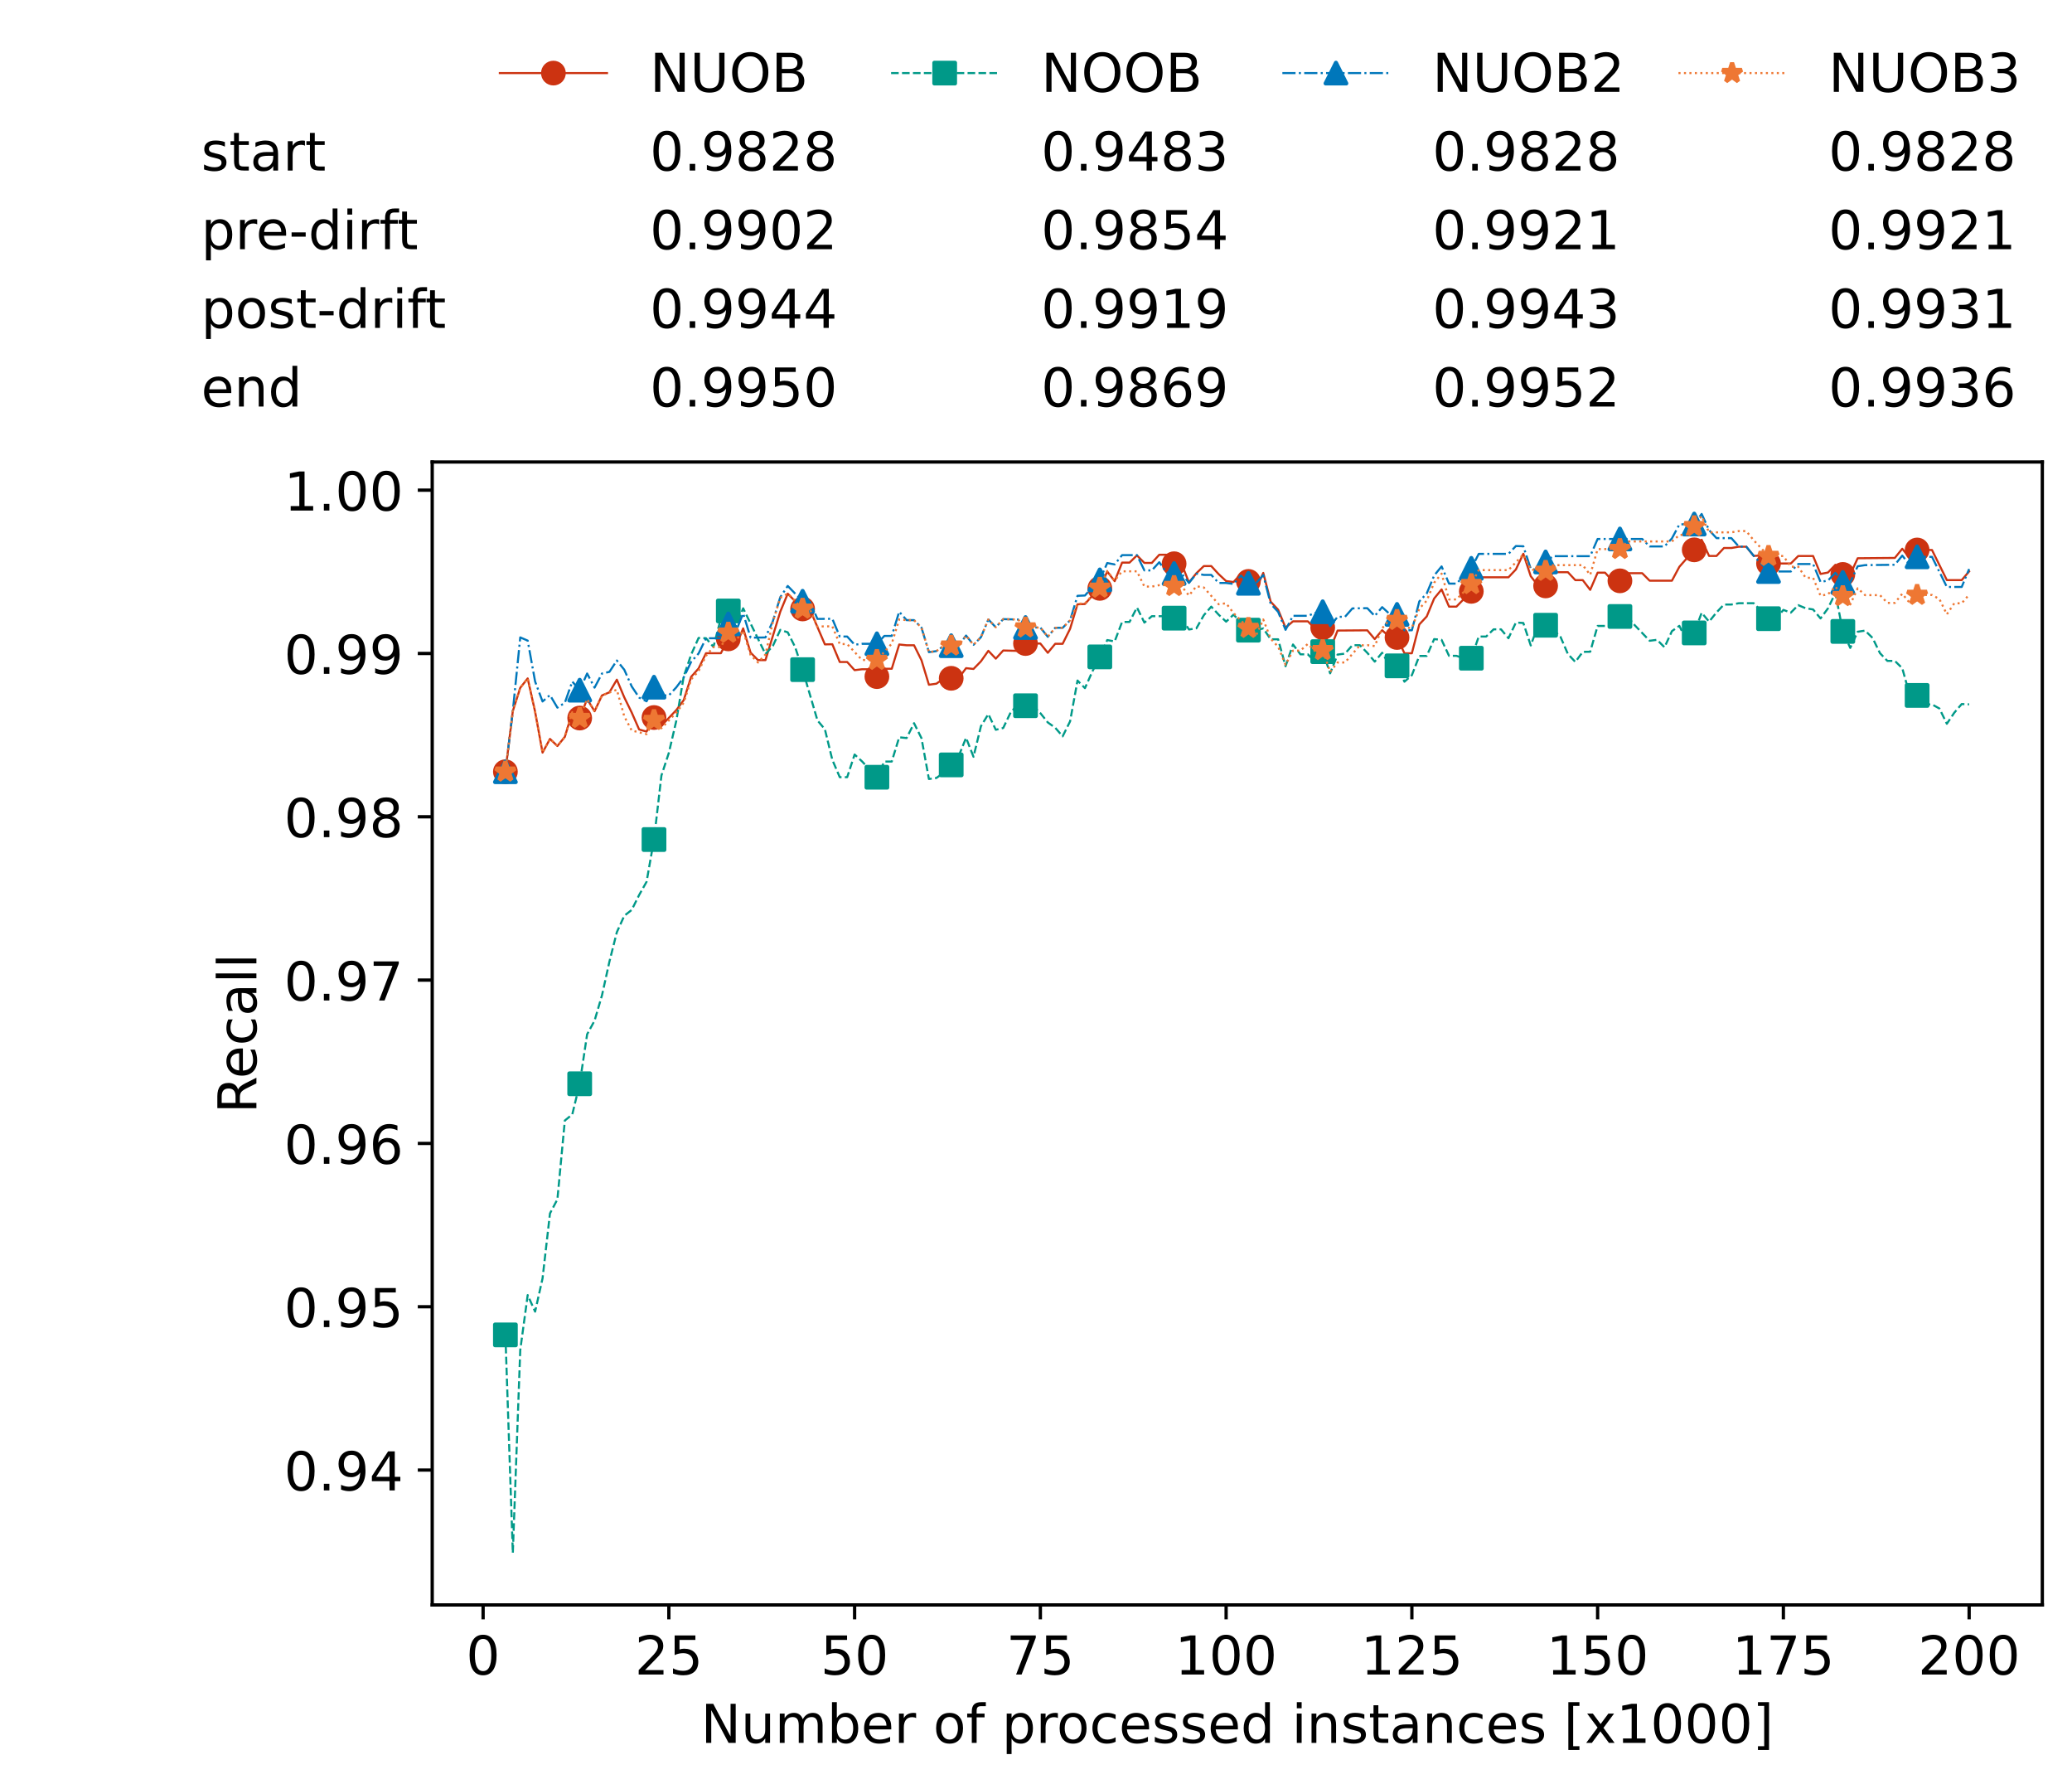 <?xml version="1.0" encoding="utf-8" standalone="no"?>
<!DOCTYPE svg PUBLIC "-//W3C//DTD SVG 1.1//EN"
  "http://www.w3.org/Graphics/SVG/1.1/DTD/svg11.dtd">
<!-- Created with matplotlib (https://matplotlib.org/) -->
<svg height="432.615pt" version="1.1" viewBox="0 0 502.65 432.615" width="502.65pt" xmlns="http://www.w3.org/2000/svg" xmlns:xlink="http://www.w3.org/1999/xlink">
 <defs>
  <style type="text/css">*{stroke-linecap:butt;stroke-linejoin:round;}</style>
 </defs>
 <g id="figure_1">
  <g id="patch_1">
   <path d="M 0 432.615 
L 502.65 432.615 
L 502.65 0 
L 0 0 
z
" style="fill:#ffffff;"/>
  </g>
  <g id="axes_1">
   <g id="patch_2">
    <path d="M 104.85 389.252 
L 495.45 389.252 
L 495.45 112.052 
L 104.85 112.052 
z
" style="fill:#ffffff;"/>
   </g>
   <g id="matplotlib.axis_1">
    <g id="xtick_1">
     <g id="line2d_1">
      <defs>
       <path d="M 0 0 
L 0 3.5 
" id="mdb9b25113f" style="stroke:#000000;stroke-width:0.8;"/>
      </defs>
      <g>
       <use style="stroke:#000000;stroke-width:0.8;" x="117.197" xlink:href="#mdb9b25113f" y="389.252"/>
      </g>
     </g>
     <g id="text_1">
      <!-- 0 -->
      <g transform="translate(113.061 406.13)scale(0.13 -0.13)">
       <defs>
        <path d="M 31.781 66.406 
Q 24.172 66.406 20.328 58.906 
Q 16.5 51.422 16.5 36.375 
Q 16.5 21.391 20.328 13.891 
Q 24.172 6.391 31.781 6.391 
Q 39.453 6.391 43.281 13.891 
Q 47.125 21.391 47.125 36.375 
Q 47.125 51.422 43.281 58.906 
Q 39.453 66.406 31.781 66.406 
z
M 31.781 74.219 
Q 44.047 74.219 50.516 64.516 
Q 56.984 54.828 56.984 36.375 
Q 56.984 17.969 50.516 8.266 
Q 44.047 -1.422 31.781 -1.422 
Q 19.531 -1.422 13.062 8.266 
Q 6.594 17.969 6.594 36.375 
Q 6.594 54.828 13.062 64.516 
Q 19.531 74.219 31.781 74.219 
z
" id="DejaVuSans-48"/>
       </defs>
       <use xlink:href="#DejaVuSans-48"/>
      </g>
     </g>
    </g>
    <g id="xtick_2">
     <g id="line2d_2">
      <g>
       <use style="stroke:#000000;stroke-width:0.8;" x="162.259" xlink:href="#mdb9b25113f" y="389.252"/>
      </g>
     </g>
     <g id="text_2">
      <!-- 25 -->
      <g transform="translate(153.988 406.13)scale(0.13 -0.13)">
       <defs>
        <path d="M 19.188 8.297 
L 53.609 8.297 
L 53.609 0 
L 7.328 0 
L 7.328 8.297 
Q 12.938 14.109 22.625 23.891 
Q 32.328 33.688 34.812 36.531 
Q 39.547 41.844 41.422 45.531 
Q 43.312 49.219 43.312 52.781 
Q 43.312 58.594 39.234 62.25 
Q 35.156 65.922 28.609 65.922 
Q 23.969 65.922 18.812 64.312 
Q 13.672 62.703 7.812 59.422 
L 7.812 69.391 
Q 13.766 71.781 18.938 73 
Q 24.125 74.219 28.422 74.219 
Q 39.75 74.219 46.484 68.547 
Q 53.219 62.891 53.219 53.422 
Q 53.219 48.922 51.531 44.891 
Q 49.859 40.875 45.406 35.406 
Q 44.188 33.984 37.641 27.219 
Q 31.109 20.453 19.188 8.297 
z
" id="DejaVuSans-50"/>
        <path d="M 10.797 72.906 
L 49.516 72.906 
L 49.516 64.594 
L 19.828 64.594 
L 19.828 46.734 
Q 21.969 47.469 24.109 47.828 
Q 26.266 48.188 28.422 48.188 
Q 40.625 48.188 47.75 41.5 
Q 54.891 34.812 54.891 23.391 
Q 54.891 11.625 47.562 5.094 
Q 40.234 -1.422 26.906 -1.422 
Q 22.312 -1.422 17.547 -0.641 
Q 12.797 0.141 7.719 1.703 
L 7.719 11.625 
Q 12.109 9.234 16.797 8.062 
Q 21.484 6.891 26.703 6.891 
Q 35.156 6.891 40.078 11.328 
Q 45.016 15.766 45.016 23.391 
Q 45.016 31 40.078 35.438 
Q 35.156 39.891 26.703 39.891 
Q 22.75 39.891 18.812 39.016 
Q 14.891 38.141 10.797 36.281 
z
" id="DejaVuSans-53"/>
       </defs>
       <use xlink:href="#DejaVuSans-50"/>
       <use x="63.623" xlink:href="#DejaVuSans-53"/>
      </g>
     </g>
    </g>
    <g id="xtick_3">
     <g id="line2d_3">
      <g>
       <use style="stroke:#000000;stroke-width:0.8;" x="207.322" xlink:href="#mdb9b25113f" y="389.252"/>
      </g>
     </g>
     <g id="text_3">
      <!-- 50 -->
      <g transform="translate(199.05 406.13)scale(0.13 -0.13)">
       <use xlink:href="#DejaVuSans-53"/>
       <use x="63.623" xlink:href="#DejaVuSans-48"/>
      </g>
     </g>
    </g>
    <g id="xtick_4">
     <g id="line2d_4">
      <g>
       <use style="stroke:#000000;stroke-width:0.8;" x="252.384" xlink:href="#mdb9b25113f" y="389.252"/>
      </g>
     </g>
     <g id="text_4">
      <!-- 75 -->
      <g transform="translate(244.113 406.13)scale(0.13 -0.13)">
       <defs>
        <path d="M 8.203 72.906 
L 55.078 72.906 
L 55.078 68.703 
L 28.609 0 
L 18.312 0 
L 43.219 64.594 
L 8.203 64.594 
z
" id="DejaVuSans-55"/>
       </defs>
       <use xlink:href="#DejaVuSans-55"/>
       <use x="63.623" xlink:href="#DejaVuSans-53"/>
      </g>
     </g>
    </g>
    <g id="xtick_5">
     <g id="line2d_5">
      <g>
       <use style="stroke:#000000;stroke-width:0.8;" x="297.446" xlink:href="#mdb9b25113f" y="389.252"/>
      </g>
     </g>
     <g id="text_5">
      <!-- 100 -->
      <g transform="translate(285.039 406.13)scale(0.13 -0.13)">
       <defs>
        <path d="M 12.406 8.297 
L 28.516 8.297 
L 28.516 63.922 
L 10.984 60.406 
L 10.984 69.391 
L 28.422 72.906 
L 38.281 72.906 
L 38.281 8.297 
L 54.391 8.297 
L 54.391 0 
L 12.406 0 
z
" id="DejaVuSans-49"/>
       </defs>
       <use xlink:href="#DejaVuSans-49"/>
       <use x="63.623" xlink:href="#DejaVuSans-48"/>
       <use x="127.246" xlink:href="#DejaVuSans-48"/>
      </g>
     </g>
    </g>
    <g id="xtick_6">
     <g id="line2d_6">
      <g>
       <use style="stroke:#000000;stroke-width:0.8;" x="342.509" xlink:href="#mdb9b25113f" y="389.252"/>
      </g>
     </g>
     <g id="text_6">
      <!-- 125 -->
      <g transform="translate(330.102 406.13)scale(0.13 -0.13)">
       <use xlink:href="#DejaVuSans-49"/>
       <use x="63.623" xlink:href="#DejaVuSans-50"/>
       <use x="127.246" xlink:href="#DejaVuSans-53"/>
      </g>
     </g>
    </g>
    <g id="xtick_7">
     <g id="line2d_7">
      <g>
       <use style="stroke:#000000;stroke-width:0.8;" x="387.571" xlink:href="#mdb9b25113f" y="389.252"/>
      </g>
     </g>
     <g id="text_7">
      <!-- 150 -->
      <g transform="translate(375.164 406.13)scale(0.13 -0.13)">
       <use xlink:href="#DejaVuSans-49"/>
       <use x="63.623" xlink:href="#DejaVuSans-53"/>
       <use x="127.246" xlink:href="#DejaVuSans-48"/>
      </g>
     </g>
    </g>
    <g id="xtick_8">
     <g id="line2d_8">
      <g>
       <use style="stroke:#000000;stroke-width:0.8;" x="432.633" xlink:href="#mdb9b25113f" y="389.252"/>
      </g>
     </g>
     <g id="text_8">
      <!-- 175 -->
      <g transform="translate(420.226 406.13)scale(0.13 -0.13)">
       <use xlink:href="#DejaVuSans-49"/>
       <use x="63.623" xlink:href="#DejaVuSans-55"/>
       <use x="127.246" xlink:href="#DejaVuSans-53"/>
      </g>
     </g>
    </g>
    <g id="xtick_9">
     <g id="line2d_9">
      <g>
       <use style="stroke:#000000;stroke-width:0.8;" x="477.695" xlink:href="#mdb9b25113f" y="389.252"/>
      </g>
     </g>
     <g id="text_9">
      <!-- 200 -->
      <g transform="translate(465.289 406.13)scale(0.13 -0.13)">
       <use xlink:href="#DejaVuSans-50"/>
       <use x="63.623" xlink:href="#DejaVuSans-48"/>
       <use x="127.246" xlink:href="#DejaVuSans-48"/>
      </g>
     </g>
    </g>
    <g id="text_10">
     <!-- Number of processed instances [x1000] -->
     <g transform="translate(170.025 422.711)scale(0.13 -0.13)">
      <defs>
       <path d="M 9.812 72.906 
L 23.094 72.906 
L 55.422 11.922 
L 55.422 72.906 
L 64.984 72.906 
L 64.984 0 
L 51.703 0 
L 19.391 60.984 
L 19.391 0 
L 9.812 0 
z
" id="DejaVuSans-78"/>
       <path d="M 8.5 21.578 
L 8.5 54.688 
L 17.484 54.688 
L 17.484 21.922 
Q 17.484 14.156 20.5 10.266 
Q 23.531 6.391 29.594 6.391 
Q 36.859 6.391 41.078 11.031 
Q 45.312 15.672 45.312 23.688 
L 45.312 54.688 
L 54.297 54.688 
L 54.297 0 
L 45.312 0 
L 45.312 8.406 
Q 42.047 3.422 37.719 1 
Q 33.406 -1.422 27.688 -1.422 
Q 18.266 -1.422 13.375 4.438 
Q 8.5 10.297 8.5 21.578 
z
M 31.109 56 
z
" id="DejaVuSans-117"/>
       <path d="M 52 44.188 
Q 55.375 50.25 60.062 53.125 
Q 64.75 56 71.094 56 
Q 79.641 56 84.281 50.016 
Q 88.922 44.047 88.922 33.016 
L 88.922 0 
L 79.891 0 
L 79.891 32.719 
Q 79.891 40.578 77.094 44.375 
Q 74.312 48.188 68.609 48.188 
Q 61.625 48.188 57.562 43.547 
Q 53.516 38.922 53.516 30.906 
L 53.516 0 
L 44.484 0 
L 44.484 32.719 
Q 44.484 40.625 41.703 44.406 
Q 38.922 48.188 33.109 48.188 
Q 26.219 48.188 22.156 43.531 
Q 18.109 38.875 18.109 30.906 
L 18.109 0 
L 9.078 0 
L 9.078 54.688 
L 18.109 54.688 
L 18.109 46.188 
Q 21.188 51.219 25.484 53.609 
Q 29.781 56 35.688 56 
Q 41.656 56 45.828 52.969 
Q 50 49.953 52 44.188 
z
" id="DejaVuSans-109"/>
       <path d="M 48.688 27.297 
Q 48.688 37.203 44.609 42.844 
Q 40.531 48.484 33.406 48.484 
Q 26.266 48.484 22.188 42.844 
Q 18.109 37.203 18.109 27.297 
Q 18.109 17.391 22.188 11.75 
Q 26.266 6.109 33.406 6.109 
Q 40.531 6.109 44.609 11.75 
Q 48.688 17.391 48.688 27.297 
z
M 18.109 46.391 
Q 20.953 51.266 25.266 53.625 
Q 29.594 56 35.594 56 
Q 45.562 56 51.781 48.094 
Q 58.016 40.188 58.016 27.297 
Q 58.016 14.406 51.781 6.484 
Q 45.562 -1.422 35.594 -1.422 
Q 29.594 -1.422 25.266 0.953 
Q 20.953 3.328 18.109 8.203 
L 18.109 0 
L 9.078 0 
L 9.078 75.984 
L 18.109 75.984 
z
" id="DejaVuSans-98"/>
       <path d="M 56.203 29.594 
L 56.203 25.203 
L 14.891 25.203 
Q 15.484 15.922 20.484 11.062 
Q 25.484 6.203 34.422 6.203 
Q 39.594 6.203 44.453 7.469 
Q 49.312 8.734 54.109 11.281 
L 54.109 2.781 
Q 49.266 0.734 44.188 -0.344 
Q 39.109 -1.422 33.891 -1.422 
Q 20.797 -1.422 13.156 6.188 
Q 5.516 13.812 5.516 26.812 
Q 5.516 40.234 12.766 48.109 
Q 20.016 56 32.328 56 
Q 43.359 56 49.781 48.891 
Q 56.203 41.797 56.203 29.594 
z
M 47.219 32.234 
Q 47.125 39.594 43.094 43.984 
Q 39.062 48.391 32.422 48.391 
Q 24.906 48.391 20.391 44.141 
Q 15.875 39.891 15.188 32.172 
z
" id="DejaVuSans-101"/>
       <path d="M 41.109 46.297 
Q 39.594 47.172 37.812 47.578 
Q 36.031 48 33.891 48 
Q 26.266 48 22.188 43.047 
Q 18.109 38.094 18.109 28.812 
L 18.109 0 
L 9.078 0 
L 9.078 54.688 
L 18.109 54.688 
L 18.109 46.188 
Q 20.953 51.172 25.484 53.578 
Q 30.031 56 36.531 56 
Q 37.453 56 38.578 55.875 
Q 39.703 55.766 41.062 55.516 
z
" id="DejaVuSans-114"/>
       <path id="DejaVuSans-32"/>
       <path d="M 30.609 48.391 
Q 23.391 48.391 19.188 42.75 
Q 14.984 37.109 14.984 27.297 
Q 14.984 17.484 19.156 11.844 
Q 23.344 6.203 30.609 6.203 
Q 37.797 6.203 41.984 11.859 
Q 46.188 17.531 46.188 27.297 
Q 46.188 37.016 41.984 42.703 
Q 37.797 48.391 30.609 48.391 
z
M 30.609 56 
Q 42.328 56 49.016 48.375 
Q 55.719 40.766 55.719 27.297 
Q 55.719 13.875 49.016 6.219 
Q 42.328 -1.422 30.609 -1.422 
Q 18.844 -1.422 12.172 6.219 
Q 5.516 13.875 5.516 27.297 
Q 5.516 40.766 12.172 48.375 
Q 18.844 56 30.609 56 
z
" id="DejaVuSans-111"/>
       <path d="M 37.109 75.984 
L 37.109 68.5 
L 28.516 68.5 
Q 23.688 68.5 21.797 66.547 
Q 19.922 64.594 19.922 59.516 
L 19.922 54.688 
L 34.719 54.688 
L 34.719 47.703 
L 19.922 47.703 
L 19.922 0 
L 10.891 0 
L 10.891 47.703 
L 2.297 47.703 
L 2.297 54.688 
L 10.891 54.688 
L 10.891 58.5 
Q 10.891 67.625 15.141 71.797 
Q 19.391 75.984 28.609 75.984 
z
" id="DejaVuSans-102"/>
       <path d="M 18.109 8.203 
L 18.109 -20.797 
L 9.078 -20.797 
L 9.078 54.688 
L 18.109 54.688 
L 18.109 46.391 
Q 20.953 51.266 25.266 53.625 
Q 29.594 56 35.594 56 
Q 45.562 56 51.781 48.094 
Q 58.016 40.188 58.016 27.297 
Q 58.016 14.406 51.781 6.484 
Q 45.562 -1.422 35.594 -1.422 
Q 29.594 -1.422 25.266 0.953 
Q 20.953 3.328 18.109 8.203 
z
M 48.688 27.297 
Q 48.688 37.203 44.609 42.844 
Q 40.531 48.484 33.406 48.484 
Q 26.266 48.484 22.188 42.844 
Q 18.109 37.203 18.109 27.297 
Q 18.109 17.391 22.188 11.75 
Q 26.266 6.109 33.406 6.109 
Q 40.531 6.109 44.609 11.75 
Q 48.688 17.391 48.688 27.297 
z
" id="DejaVuSans-112"/>
       <path d="M 48.781 52.594 
L 48.781 44.188 
Q 44.969 46.297 41.141 47.344 
Q 37.312 48.391 33.406 48.391 
Q 24.656 48.391 19.812 42.844 
Q 14.984 37.312 14.984 27.297 
Q 14.984 17.281 19.812 11.734 
Q 24.656 6.203 33.406 6.203 
Q 37.312 6.203 41.141 7.25 
Q 44.969 8.297 48.781 10.406 
L 48.781 2.094 
Q 45.016 0.344 40.984 -0.531 
Q 36.969 -1.422 32.422 -1.422 
Q 20.062 -1.422 12.781 6.344 
Q 5.516 14.109 5.516 27.297 
Q 5.516 40.672 12.859 48.328 
Q 20.219 56 33.016 56 
Q 37.156 56 41.109 55.141 
Q 45.062 54.297 48.781 52.594 
z
" id="DejaVuSans-99"/>
       <path d="M 44.281 53.078 
L 44.281 44.578 
Q 40.484 46.531 36.375 47.5 
Q 32.281 48.484 27.875 48.484 
Q 21.188 48.484 17.844 46.438 
Q 14.5 44.391 14.5 40.281 
Q 14.5 37.156 16.891 35.375 
Q 19.281 33.594 26.516 31.984 
L 29.594 31.297 
Q 39.156 29.25 43.188 25.516 
Q 47.219 21.781 47.219 15.094 
Q 47.219 7.469 41.188 3.016 
Q 35.156 -1.422 24.609 -1.422 
Q 20.219 -1.422 15.453 -0.562 
Q 10.688 0.297 5.422 2 
L 5.422 11.281 
Q 10.406 8.688 15.234 7.391 
Q 20.062 6.109 24.812 6.109 
Q 31.156 6.109 34.562 8.281 
Q 37.984 10.453 37.984 14.406 
Q 37.984 18.062 35.516 20.016 
Q 33.062 21.969 24.703 23.781 
L 21.578 24.516 
Q 13.234 26.266 9.516 29.906 
Q 5.812 33.547 5.812 39.891 
Q 5.812 47.609 11.281 51.797 
Q 16.75 56 26.812 56 
Q 31.781 56 36.172 55.266 
Q 40.578 54.547 44.281 53.078 
z
" id="DejaVuSans-115"/>
       <path d="M 45.406 46.391 
L 45.406 75.984 
L 54.391 75.984 
L 54.391 0 
L 45.406 0 
L 45.406 8.203 
Q 42.578 3.328 38.25 0.953 
Q 33.938 -1.422 27.875 -1.422 
Q 17.969 -1.422 11.734 6.484 
Q 5.516 14.406 5.516 27.297 
Q 5.516 40.188 11.734 48.094 
Q 17.969 56 27.875 56 
Q 33.938 56 38.25 53.625 
Q 42.578 51.266 45.406 46.391 
z
M 14.797 27.297 
Q 14.797 17.391 18.875 11.75 
Q 22.953 6.109 30.078 6.109 
Q 37.203 6.109 41.297 11.75 
Q 45.406 17.391 45.406 27.297 
Q 45.406 37.203 41.297 42.844 
Q 37.203 48.484 30.078 48.484 
Q 22.953 48.484 18.875 42.844 
Q 14.797 37.203 14.797 27.297 
z
" id="DejaVuSans-100"/>
       <path d="M 9.422 54.688 
L 18.406 54.688 
L 18.406 0 
L 9.422 0 
z
M 9.422 75.984 
L 18.406 75.984 
L 18.406 64.594 
L 9.422 64.594 
z
" id="DejaVuSans-105"/>
       <path d="M 54.891 33.016 
L 54.891 0 
L 45.906 0 
L 45.906 32.719 
Q 45.906 40.484 42.875 44.328 
Q 39.844 48.188 33.797 48.188 
Q 26.516 48.188 22.312 43.547 
Q 18.109 38.922 18.109 30.906 
L 18.109 0 
L 9.078 0 
L 9.078 54.688 
L 18.109 54.688 
L 18.109 46.188 
Q 21.344 51.125 25.703 53.562 
Q 30.078 56 35.797 56 
Q 45.219 56 50.047 50.172 
Q 54.891 44.344 54.891 33.016 
z
" id="DejaVuSans-110"/>
       <path d="M 18.312 70.219 
L 18.312 54.688 
L 36.812 54.688 
L 36.812 47.703 
L 18.312 47.703 
L 18.312 18.016 
Q 18.312 11.328 20.141 9.422 
Q 21.969 7.516 27.594 7.516 
L 36.812 7.516 
L 36.812 0 
L 27.594 0 
Q 17.188 0 13.234 3.875 
Q 9.281 7.766 9.281 18.016 
L 9.281 47.703 
L 2.688 47.703 
L 2.688 54.688 
L 9.281 54.688 
L 9.281 70.219 
z
" id="DejaVuSans-116"/>
       <path d="M 34.281 27.484 
Q 23.391 27.484 19.188 25 
Q 14.984 22.516 14.984 16.5 
Q 14.984 11.719 18.141 8.906 
Q 21.297 6.109 26.703 6.109 
Q 34.188 6.109 38.703 11.406 
Q 43.219 16.703 43.219 25.484 
L 43.219 27.484 
z
M 52.203 31.203 
L 52.203 0 
L 43.219 0 
L 43.219 8.297 
Q 40.141 3.328 35.547 0.953 
Q 30.953 -1.422 24.312 -1.422 
Q 15.922 -1.422 10.953 3.297 
Q 6 8.016 6 15.922 
Q 6 25.141 12.172 29.828 
Q 18.359 34.516 30.609 34.516 
L 43.219 34.516 
L 43.219 35.406 
Q 43.219 41.609 39.141 45 
Q 35.062 48.391 27.688 48.391 
Q 23 48.391 18.547 47.266 
Q 14.109 46.141 10.016 43.891 
L 10.016 52.203 
Q 14.938 54.109 19.578 55.047 
Q 24.219 56 28.609 56 
Q 40.484 56 46.344 49.844 
Q 52.203 43.703 52.203 31.203 
z
" id="DejaVuSans-97"/>
       <path d="M 8.594 75.984 
L 29.297 75.984 
L 29.297 69 
L 17.578 69 
L 17.578 -6.203 
L 29.297 -6.203 
L 29.297 -13.188 
L 8.594 -13.188 
z
" id="DejaVuSans-91"/>
       <path d="M 54.891 54.688 
L 35.109 28.078 
L 55.906 0 
L 45.312 0 
L 29.391 21.484 
L 13.484 0 
L 2.875 0 
L 24.125 28.609 
L 4.688 54.688 
L 15.281 54.688 
L 29.781 35.203 
L 44.281 54.688 
z
" id="DejaVuSans-120"/>
       <path d="M 30.422 75.984 
L 30.422 -13.188 
L 9.719 -13.188 
L 9.719 -6.203 
L 21.391 -6.203 
L 21.391 69 
L 9.719 69 
L 9.719 75.984 
z
" id="DejaVuSans-93"/>
      </defs>
      <use xlink:href="#DejaVuSans-78"/>
      <use x="74.805" xlink:href="#DejaVuSans-117"/>
      <use x="138.184" xlink:href="#DejaVuSans-109"/>
      <use x="235.596" xlink:href="#DejaVuSans-98"/>
      <use x="299.072" xlink:href="#DejaVuSans-101"/>
      <use x="360.596" xlink:href="#DejaVuSans-114"/>
      <use x="401.709" xlink:href="#DejaVuSans-32"/>
      <use x="433.496" xlink:href="#DejaVuSans-111"/>
      <use x="494.678" xlink:href="#DejaVuSans-102"/>
      <use x="529.883" xlink:href="#DejaVuSans-32"/>
      <use x="561.67" xlink:href="#DejaVuSans-112"/>
      <use x="625.146" xlink:href="#DejaVuSans-114"/>
      <use x="664.01" xlink:href="#DejaVuSans-111"/>
      <use x="725.191" xlink:href="#DejaVuSans-99"/>
      <use x="780.172" xlink:href="#DejaVuSans-101"/>
      <use x="841.695" xlink:href="#DejaVuSans-115"/>
      <use x="893.795" xlink:href="#DejaVuSans-115"/>
      <use x="945.895" xlink:href="#DejaVuSans-101"/>
      <use x="1007.418" xlink:href="#DejaVuSans-100"/>
      <use x="1070.895" xlink:href="#DejaVuSans-32"/>
      <use x="1102.682" xlink:href="#DejaVuSans-105"/>
      <use x="1130.465" xlink:href="#DejaVuSans-110"/>
      <use x="1193.844" xlink:href="#DejaVuSans-115"/>
      <use x="1245.943" xlink:href="#DejaVuSans-116"/>
      <use x="1285.152" xlink:href="#DejaVuSans-97"/>
      <use x="1346.432" xlink:href="#DejaVuSans-110"/>
      <use x="1409.811" xlink:href="#DejaVuSans-99"/>
      <use x="1464.791" xlink:href="#DejaVuSans-101"/>
      <use x="1526.314" xlink:href="#DejaVuSans-115"/>
      <use x="1578.414" xlink:href="#DejaVuSans-32"/>
      <use x="1610.201" xlink:href="#DejaVuSans-91"/>
      <use x="1649.215" xlink:href="#DejaVuSans-120"/>
      <use x="1708.395" xlink:href="#DejaVuSans-49"/>
      <use x="1772.018" xlink:href="#DejaVuSans-48"/>
      <use x="1835.641" xlink:href="#DejaVuSans-48"/>
      <use x="1899.264" xlink:href="#DejaVuSans-48"/>
      <use x="1962.887" xlink:href="#DejaVuSans-93"/>
     </g>
    </g>
   </g>
   <g id="matplotlib.axis_2">
    <g id="ytick_1">
     <g id="line2d_10">
      <defs>
       <path d="M 0 0 
L -3.5 0 
" id="ma23a74ca59" style="stroke:#000000;stroke-width:0.8;"/>
      </defs>
      <g>
       <use style="stroke:#000000;stroke-width:0.8;" x="104.85" xlink:href="#ma23a74ca59" y="356.539"/>
      </g>
     </g>
     <g id="text_11">
      <!-- 0.94 -->
      <g transform="translate(68.905 361.478)scale(0.13 -0.13)">
       <defs>
        <path d="M 10.688 12.406 
L 21 12.406 
L 21 0 
L 10.688 0 
z
" id="DejaVuSans-46"/>
        <path d="M 10.984 1.516 
L 10.984 10.5 
Q 14.703 8.734 18.5 7.812 
Q 22.312 6.891 25.984 6.891 
Q 35.75 6.891 40.891 13.453 
Q 46.047 20.016 46.781 33.406 
Q 43.953 29.203 39.594 26.953 
Q 35.25 24.703 29.984 24.703 
Q 19.047 24.703 12.672 31.312 
Q 6.297 37.938 6.297 49.422 
Q 6.297 60.641 12.938 67.422 
Q 19.578 74.219 30.609 74.219 
Q 43.266 74.219 49.922 64.516 
Q 56.594 54.828 56.594 36.375 
Q 56.594 19.141 48.406 8.859 
Q 40.234 -1.422 26.422 -1.422 
Q 22.703 -1.422 18.891 -0.688 
Q 15.094 0.047 10.984 1.516 
z
M 30.609 32.422 
Q 37.25 32.422 41.125 36.953 
Q 45.016 41.5 45.016 49.422 
Q 45.016 57.281 41.125 61.844 
Q 37.25 66.406 30.609 66.406 
Q 23.969 66.406 20.094 61.844 
Q 16.219 57.281 16.219 49.422 
Q 16.219 41.5 20.094 36.953 
Q 23.969 32.422 30.609 32.422 
z
" id="DejaVuSans-57"/>
        <path d="M 37.797 64.312 
L 12.891 25.391 
L 37.797 25.391 
z
M 35.203 72.906 
L 47.609 72.906 
L 47.609 25.391 
L 58.016 25.391 
L 58.016 17.188 
L 47.609 17.188 
L 47.609 0 
L 37.797 0 
L 37.797 17.188 
L 4.891 17.188 
L 4.891 26.703 
z
" id="DejaVuSans-52"/>
       </defs>
       <use xlink:href="#DejaVuSans-48"/>
       <use x="63.623" xlink:href="#DejaVuSans-46"/>
       <use x="95.41" xlink:href="#DejaVuSans-57"/>
       <use x="159.033" xlink:href="#DejaVuSans-52"/>
      </g>
     </g>
    </g>
    <g id="ytick_2">
     <g id="line2d_11">
      <g>
       <use style="stroke:#000000;stroke-width:0.8;" x="104.85" xlink:href="#ma23a74ca59" y="316.93"/>
      </g>
     </g>
     <g id="text_12">
      <!-- 0.95 -->
      <g transform="translate(68.905 321.868)scale(0.13 -0.13)">
       <use xlink:href="#DejaVuSans-48"/>
       <use x="63.623" xlink:href="#DejaVuSans-46"/>
       <use x="95.41" xlink:href="#DejaVuSans-57"/>
       <use x="159.033" xlink:href="#DejaVuSans-53"/>
      </g>
     </g>
    </g>
    <g id="ytick_3">
     <g id="line2d_12">
      <g>
       <use style="stroke:#000000;stroke-width:0.8;" x="104.85" xlink:href="#ma23a74ca59" y="277.32"/>
      </g>
     </g>
     <g id="text_13">
      <!-- 0.96 -->
      <g transform="translate(68.905 282.259)scale(0.13 -0.13)">
       <defs>
        <path d="M 33.016 40.375 
Q 26.375 40.375 22.484 35.828 
Q 18.609 31.297 18.609 23.391 
Q 18.609 15.531 22.484 10.953 
Q 26.375 6.391 33.016 6.391 
Q 39.656 6.391 43.531 10.953 
Q 47.406 15.531 47.406 23.391 
Q 47.406 31.297 43.531 35.828 
Q 39.656 40.375 33.016 40.375 
z
M 52.594 71.297 
L 52.594 62.312 
Q 48.875 64.062 45.094 64.984 
Q 41.312 65.922 37.594 65.922 
Q 27.828 65.922 22.672 59.328 
Q 17.531 52.734 16.797 39.406 
Q 19.672 43.656 24.016 45.922 
Q 28.375 48.188 33.594 48.188 
Q 44.578 48.188 50.953 41.516 
Q 57.328 34.859 57.328 23.391 
Q 57.328 12.156 50.688 5.359 
Q 44.047 -1.422 33.016 -1.422 
Q 20.359 -1.422 13.672 8.266 
Q 6.984 17.969 6.984 36.375 
Q 6.984 53.656 15.188 63.938 
Q 23.391 74.219 37.203 74.219 
Q 40.922 74.219 44.703 73.484 
Q 48.484 72.75 52.594 71.297 
z
" id="DejaVuSans-54"/>
       </defs>
       <use xlink:href="#DejaVuSans-48"/>
       <use x="63.623" xlink:href="#DejaVuSans-46"/>
       <use x="95.41" xlink:href="#DejaVuSans-57"/>
       <use x="159.033" xlink:href="#DejaVuSans-54"/>
      </g>
     </g>
    </g>
    <g id="ytick_4">
     <g id="line2d_13">
      <g>
       <use style="stroke:#000000;stroke-width:0.8;" x="104.85" xlink:href="#ma23a74ca59" y="237.71"/>
      </g>
     </g>
     <g id="text_14">
      <!-- 0.97 -->
      <g transform="translate(68.905 242.649)scale(0.13 -0.13)">
       <use xlink:href="#DejaVuSans-48"/>
       <use x="63.623" xlink:href="#DejaVuSans-46"/>
       <use x="95.41" xlink:href="#DejaVuSans-57"/>
       <use x="159.033" xlink:href="#DejaVuSans-55"/>
      </g>
     </g>
    </g>
    <g id="ytick_5">
     <g id="line2d_14">
      <g>
       <use style="stroke:#000000;stroke-width:0.8;" x="104.85" xlink:href="#ma23a74ca59" y="198.101"/>
      </g>
     </g>
     <g id="text_15">
      <!-- 0.98 -->
      <g transform="translate(68.905 203.04)scale(0.13 -0.13)">
       <defs>
        <path d="M 31.781 34.625 
Q 24.75 34.625 20.719 30.859 
Q 16.703 27.094 16.703 20.516 
Q 16.703 13.922 20.719 10.156 
Q 24.75 6.391 31.781 6.391 
Q 38.812 6.391 42.859 10.172 
Q 46.922 13.969 46.922 20.516 
Q 46.922 27.094 42.891 30.859 
Q 38.875 34.625 31.781 34.625 
z
M 21.922 38.812 
Q 15.578 40.375 12.031 44.719 
Q 8.5 49.078 8.5 55.328 
Q 8.5 64.062 14.719 69.141 
Q 20.953 74.219 31.781 74.219 
Q 42.672 74.219 48.875 69.141 
Q 55.078 64.062 55.078 55.328 
Q 55.078 49.078 51.531 44.719 
Q 48 40.375 41.703 38.812 
Q 48.828 37.156 52.797 32.312 
Q 56.781 27.484 56.781 20.516 
Q 56.781 9.906 50.312 4.234 
Q 43.844 -1.422 31.781 -1.422 
Q 19.734 -1.422 13.25 4.234 
Q 6.781 9.906 6.781 20.516 
Q 6.781 27.484 10.781 32.312 
Q 14.797 37.156 21.922 38.812 
z
M 18.312 54.391 
Q 18.312 48.734 21.844 45.562 
Q 25.391 42.391 31.781 42.391 
Q 38.141 42.391 41.719 45.562 
Q 45.312 48.734 45.312 54.391 
Q 45.312 60.062 41.719 63.234 
Q 38.141 66.406 31.781 66.406 
Q 25.391 66.406 21.844 63.234 
Q 18.312 60.062 18.312 54.391 
z
" id="DejaVuSans-56"/>
       </defs>
       <use xlink:href="#DejaVuSans-48"/>
       <use x="63.623" xlink:href="#DejaVuSans-46"/>
       <use x="95.41" xlink:href="#DejaVuSans-57"/>
       <use x="159.033" xlink:href="#DejaVuSans-56"/>
      </g>
     </g>
    </g>
    <g id="ytick_6">
     <g id="line2d_15">
      <g>
       <use style="stroke:#000000;stroke-width:0.8;" x="104.85" xlink:href="#ma23a74ca59" y="158.491"/>
      </g>
     </g>
     <g id="text_16">
      <!-- 0.99 -->
      <g transform="translate(68.905 163.43)scale(0.13 -0.13)">
       <use xlink:href="#DejaVuSans-48"/>
       <use x="63.623" xlink:href="#DejaVuSans-46"/>
       <use x="95.41" xlink:href="#DejaVuSans-57"/>
       <use x="159.033" xlink:href="#DejaVuSans-57"/>
      </g>
     </g>
    </g>
    <g id="ytick_7">
     <g id="line2d_16">
      <g>
       <use style="stroke:#000000;stroke-width:0.8;" x="104.85" xlink:href="#ma23a74ca59" y="118.882"/>
      </g>
     </g>
     <g id="text_17">
      <!-- 1.00 -->
      <g transform="translate(68.905 123.821)scale(0.13 -0.13)">
       <use xlink:href="#DejaVuSans-49"/>
       <use x="63.623" xlink:href="#DejaVuSans-46"/>
       <use x="95.41" xlink:href="#DejaVuSans-48"/>
       <use x="159.033" xlink:href="#DejaVuSans-48"/>
      </g>
     </g>
    </g>
    <g id="text_18">
     <!-- Recall -->
     <g transform="translate(62.201 270.044)rotate(-90)scale(0.13 -0.13)">
      <defs>
       <path d="M 44.391 34.188 
Q 47.562 33.109 50.562 29.594 
Q 53.562 26.078 56.594 19.922 
L 66.609 0 
L 56 0 
L 46.688 18.703 
Q 43.062 26.031 39.672 28.422 
Q 36.281 30.812 30.422 30.812 
L 19.672 30.812 
L 19.672 0 
L 9.812 0 
L 9.812 72.906 
L 32.078 72.906 
Q 44.578 72.906 50.734 67.672 
Q 56.891 62.453 56.891 51.906 
Q 56.891 45.016 53.688 40.469 
Q 50.484 35.938 44.391 34.188 
z
M 19.672 64.797 
L 19.672 38.922 
L 32.078 38.922 
Q 39.203 38.922 42.844 42.219 
Q 46.484 45.516 46.484 51.906 
Q 46.484 58.297 42.844 61.547 
Q 39.203 64.797 32.078 64.797 
z
" id="DejaVuSans-82"/>
       <path d="M 9.422 75.984 
L 18.406 75.984 
L 18.406 0 
L 9.422 0 
z
" id="DejaVuSans-108"/>
      </defs>
      <use xlink:href="#DejaVuSans-82"/>
      <use x="64.982" xlink:href="#DejaVuSans-101"/>
      <use x="126.506" xlink:href="#DejaVuSans-99"/>
      <use x="181.486" xlink:href="#DejaVuSans-97"/>
      <use x="242.766" xlink:href="#DejaVuSans-108"/>
      <use x="270.549" xlink:href="#DejaVuSans-108"/>
     </g>
    </g>
   </g>
   <g id="line2d_17"/>
   <g id="line2d_18"/>
   <g id="line2d_19"/>
   <g id="line2d_20"/>
   <g id="line2d_21"/>
   <g id="line2d_22">
    <path clip-path="url(#pbed8417e66)" d="M 122.605 187.174 
L 124.407 172.444 
L 126.21 166.815 
L 128.012 164.54 
L 129.815 172.63 
L 131.617 182.534 
L 133.419 179.215 
L 135.222 180.928 
L 137.024 178.716 
L 138.827 172.732 
L 140.629 174.154 
L 142.432 169.548 
L 144.234 172.497 
L 146.037 168.668 
L 147.839 167.912 
L 149.642 164.848 
L 151.444 169.134 
L 153.247 172.814 
L 155.049 176.925 
L 156.852 177.437 
L 158.654 174.023 
L 160.457 176.003 
L 164.062 172.227 
L 165.864 169.808 
L 167.667 164.15 
L 169.469 162.129 
L 171.272 158.427 
L 174.877 158.427 
L 176.679 154.952 
L 178.482 156.857 
L 180.284 152.406 
L 182.087 158.289 
L 183.889 160.103 
L 185.692 160.103 
L 189.297 148.336 
L 191.099 143.985 
L 194.704 147.693 
L 196.507 147.897 
L 200.112 156.286 
L 201.914 156.25 
L 203.717 160.556 
L 205.519 160.556 
L 207.322 162.536 
L 209.124 162.316 
L 210.927 162.316 
L 212.729 164.1 
L 214.532 162.195 
L 216.334 162.195 
L 218.137 156.313 
L 219.939 156.498 
L 221.742 156.498 
L 223.544 160.132 
L 225.347 166.073 
L 227.149 165.823 
L 228.952 164.56 
L 232.557 164.469 
L 234.359 162.05 
L 236.162 162.245 
L 237.964 160.394 
L 239.767 157.842 
L 241.569 159.746 
L 243.372 157.766 
L 246.976 157.86 
L 248.779 156.076 
L 252.384 156.076 
L 254.186 158.326 
L 255.989 156.142 
L 257.791 156.142 
L 259.594 152.508 
L 261.396 146.566 
L 263.199 146.489 
L 265.001 144.468 
L 266.804 142.699 
L 268.606 138.616 
L 270.409 140.953 
L 272.211 136.452 
L 274.014 136.452 
L 275.816 134.699 
L 277.619 136.531 
L 279.421 136.531 
L 281.224 134.551 
L 283.026 134.551 
L 284.829 136.727 
L 286.631 136.727 
L 288.434 141.28 
L 290.236 139.03 
L 292.039 137.292 
L 293.841 137.292 
L 295.644 139.253 
L 297.446 140.932 
L 299.249 141.161 
L 301.051 139.141 
L 304.656 142.951 
L 306.459 138.95 
L 308.261 145.94 
L 310.064 147.881 
L 311.866 152.234 
L 313.669 150.698 
L 317.274 150.698 
L 319.076 152.515 
L 320.879 152.224 
L 322.681 157.482 
L 324.484 152.93 
L 331.694 152.873 
L 333.496 155.003 
L 335.299 152.851 
L 337.101 154.501 
L 338.904 154.613 
L 340.706 158.44 
L 342.509 158.44 
L 344.311 151.45 
L 346.114 149.508 
L 347.916 145.155 
L 349.719 142.955 
L 351.521 147.124 
L 353.324 147.124 
L 356.928 143.421 
L 358.731 140.014 
L 365.941 140.014 
L 367.743 138.11 
L 369.546 134.301 
L 371.348 139.752 
L 373.151 142.063 
L 374.953 142.103 
L 376.756 138.78 
L 380.361 138.78 
L 382.163 140.703 
L 383.966 140.703 
L 385.768 143.06 
L 387.571 138.891 
L 389.373 138.891 
L 391.176 140.871 
L 392.978 140.871 
L 394.781 139.02 
L 398.386 139.02 
L 400.188 140.837 
L 405.596 140.837 
L 407.398 137.471 
L 411.003 133.358 
L 412.806 130.913 
L 414.608 134.835 
L 416.411 134.835 
L 418.213 132.912 
L 420.016 132.912 
L 421.818 132.596 
L 423.621 132.596 
L 425.423 134.821 
L 427.226 134.745 
L 429.028 136.668 
L 434.436 136.668 
L 436.238 134.851 
L 439.843 134.851 
L 441.646 139.203 
L 443.448 138.856 
L 445.251 136.988 
L 447.053 139.318 
L 448.856 139.318 
L 450.658 135.396 
L 459.671 135.315 
L 461.473 133.09 
L 463.276 135.311 
L 465.078 133.389 
L 468.683 133.389 
L 472.288 140.691 
L 475.893 140.691 
L 477.695 138.589 
L 477.695 138.589 
" style="fill:none;stroke:#cc3311;stroke-linecap:square;stroke-width:0.5;"/>
    <defs>
     <path d="M 0 2.5 
C 0.663 2.5 1.299 2.237 1.768 1.768 
C 2.237 1.299 2.5 0.663 2.5 0 
C 2.5 -0.663 2.237 -1.299 1.768 -1.768 
C 1.299 -2.237 0.663 -2.5 0 -2.5 
C -0.663 -2.5 -1.299 -2.237 -1.768 -1.768 
C -2.237 -1.299 -2.5 -0.663 -2.5 0 
C -2.5 0.663 -2.237 1.299 -1.768 1.768 
C -1.299 2.237 -0.663 2.5 0 2.5 
z
" id="me549704d0c" style="stroke:#cc3311;"/>
    </defs>
    <g clip-path="url(#pbed8417e66)">
     <use style="fill:#cc3311;stroke:#cc3311;" x="122.605" xlink:href="#me549704d0c" y="187.174"/>
     <use style="fill:#cc3311;stroke:#cc3311;" x="140.629" xlink:href="#me549704d0c" y="174.154"/>
     <use style="fill:#cc3311;stroke:#cc3311;" x="158.654" xlink:href="#me549704d0c" y="174.023"/>
     <use style="fill:#cc3311;stroke:#cc3311;" x="176.679" xlink:href="#me549704d0c" y="154.952"/>
     <use style="fill:#cc3311;stroke:#cc3311;" x="194.704" xlink:href="#me549704d0c" y="147.693"/>
     <use style="fill:#cc3311;stroke:#cc3311;" x="212.729" xlink:href="#me549704d0c" y="164.1"/>
     <use style="fill:#cc3311;stroke:#cc3311;" x="230.754" xlink:href="#me549704d0c" y="164.511"/>
     <use style="fill:#cc3311;stroke:#cc3311;" x="248.779" xlink:href="#me549704d0c" y="156.076"/>
     <use style="fill:#cc3311;stroke:#cc3311;" x="266.804" xlink:href="#me549704d0c" y="142.699"/>
     <use style="fill:#cc3311;stroke:#cc3311;" x="284.829" xlink:href="#me549704d0c" y="136.727"/>
     <use style="fill:#cc3311;stroke:#cc3311;" x="302.854" xlink:href="#me549704d0c" y="141.009"/>
     <use style="fill:#cc3311;stroke:#cc3311;" x="320.879" xlink:href="#me549704d0c" y="152.224"/>
     <use style="fill:#cc3311;stroke:#cc3311;" x="338.904" xlink:href="#me549704d0c" y="154.613"/>
     <use style="fill:#cc3311;stroke:#cc3311;" x="356.928" xlink:href="#me549704d0c" y="143.421"/>
     <use style="fill:#cc3311;stroke:#cc3311;" x="374.953" xlink:href="#me549704d0c" y="142.103"/>
     <use style="fill:#cc3311;stroke:#cc3311;" x="392.978" xlink:href="#me549704d0c" y="140.871"/>
     <use style="fill:#cc3311;stroke:#cc3311;" x="411.003" xlink:href="#me549704d0c" y="133.358"/>
     <use style="fill:#cc3311;stroke:#cc3311;" x="429.028" xlink:href="#me549704d0c" y="136.668"/>
     <use style="fill:#cc3311;stroke:#cc3311;" x="447.053" xlink:href="#me549704d0c" y="139.318"/>
     <use style="fill:#cc3311;stroke:#cc3311;" x="465.078" xlink:href="#me549704d0c" y="133.389"/>
    </g>
   </g>
   <g id="line2d_23"/>
   <g id="line2d_24"/>
   <g id="line2d_25"/>
   <g id="line2d_26"/>
   <g id="line2d_27">
    <path clip-path="url(#pbed8417e66)" d="M 122.605 323.759 
L 124.407 376.652 
L 126.21 327.404 
L 128.012 314.106 
L 129.815 318.115 
L 131.617 310.059 
L 133.419 294.296 
L 135.222 290.878 
L 137.024 271.767 
L 138.827 270.296 
L 140.629 262.848 
L 142.432 250.851 
L 144.234 247.547 
L 146.037 241.399 
L 147.839 233.231 
L 149.642 226.084 
L 151.444 222.108 
L 153.247 220.688 
L 155.049 217.067 
L 156.852 213.865 
L 158.654 203.621 
L 160.457 188.088 
L 162.259 182.587 
L 164.062 174.82 
L 165.864 164.057 
L 167.667 158.762 
L 169.469 154.721 
L 171.272 154.791 
L 173.074 156.897 
L 174.877 149.989 
L 176.679 148.179 
L 178.482 151.987 
L 180.284 147.537 
L 185.692 158.627 
L 187.494 156.647 
L 189.297 152.764 
L 191.099 153.364 
L 192.902 156.961 
L 194.704 162.412 
L 198.309 174.726 
L 200.112 176.879 
L 201.914 184.283 
L 203.717 188.49 
L 205.519 188.49 
L 207.322 182.997 
L 209.124 184.663 
L 212.729 188.508 
L 214.532 184.7 
L 216.334 184.7 
L 218.137 178.817 
L 219.939 179.002 
L 221.742 175.401 
L 223.544 179.035 
L 225.347 188.938 
L 227.149 188.687 
L 228.952 187.424 
L 230.754 185.51 
L 232.557 183.405 
L 234.359 178.944 
L 236.162 183.543 
L 237.964 176.139 
L 239.767 173.186 
L 241.569 176.995 
L 243.372 176.562 
L 245.174 172.789 
L 246.976 170.848 
L 248.779 171.162 
L 250.581 171.162 
L 252.384 172.963 
L 254.186 175.213 
L 255.989 176.503 
L 257.791 178.588 
L 259.594 174.954 
L 261.396 165.052 
L 263.199 166.897 
L 265.001 162.855 
L 266.804 159.319 
L 268.606 155.235 
L 270.409 155.571 
L 272.211 150.841 
L 274.014 150.841 
L 275.816 147.335 
L 277.619 151 
L 279.421 149.453 
L 283.026 149.453 
L 284.829 149.922 
L 286.631 149.922 
L 288.434 152.675 
L 290.236 152.385 
L 292.039 149.215 
L 293.841 147.13 
L 295.644 149.091 
L 297.446 150.77 
L 299.249 149.077 
L 302.854 152.831 
L 304.656 152.831 
L 306.459 152.415 
L 308.261 155.054 
L 310.064 155.054 
L 311.866 161.583 
L 313.669 156.31 
L 315.471 158.696 
L 317.274 158.696 
L 319.076 160.513 
L 320.879 158.047 
L 322.681 163.305 
L 324.484 158.752 
L 326.286 158.528 
L 328.089 156.487 
L 329.891 156.487 
L 331.694 158.334 
L 333.496 160.465 
L 335.299 158.312 
L 337.101 161.377 
L 338.904 161.489 
L 340.706 165.335 
L 342.509 163.75 
L 344.311 159.09 
L 346.114 159.09 
L 347.916 155.006 
L 349.719 155.192 
L 351.521 159.06 
L 353.324 159.06 
L 355.126 159.688 
L 356.928 159.636 
L 358.731 154.378 
L 360.533 154.378 
L 362.336 152.64 
L 364.138 152.64 
L 365.941 154.793 
L 367.743 150.984 
L 369.546 151.098 
L 371.348 156.548 
L 373.151 151.597 
L 374.953 151.638 
L 376.756 152.682 
L 378.558 154.45 
L 380.361 158.62 
L 382.163 160.543 
L 383.966 158.098 
L 385.768 158.069 
L 387.571 151.815 
L 389.373 151.815 
L 391.176 151.35 
L 392.978 149.517 
L 394.781 149.517 
L 396.583 151.646 
L 400.188 155.405 
L 401.991 155.175 
L 403.793 156.992 
L 405.596 153.07 
L 407.398 151.789 
L 409.201 155.525 
L 411.003 153.505 
L 412.806 148.615 
L 414.608 150.768 
L 416.411 148.54 
L 418.213 146.617 
L 420.016 146.617 
L 421.818 146.301 
L 425.423 146.301 
L 429.028 150.052 
L 430.831 150.052 
L 432.633 147.923 
L 434.436 148.587 
L 436.238 146.77 
L 438.041 147.524 
L 439.843 147.814 
L 441.646 149.99 
L 443.448 147.558 
L 445.251 143.821 
L 447.053 153.141 
L 448.856 157.142 
L 450.658 153.22 
L 452.461 152.943 
L 454.263 154.711 
L 456.066 158.413 
L 457.868 160.293 
L 459.671 160.293 
L 461.473 162.061 
L 463.276 168.568 
L 465.078 168.666 
L 466.881 170.842 
L 468.683 170.842 
L 470.485 171.837 
L 472.288 175.539 
L 474.09 172.862 
L 475.893 170.756 
L 477.695 170.83 
L 477.695 170.83 
" style="fill:none;stroke:#009988;stroke-dasharray:1.85,0.8;stroke-dashoffset:0;stroke-width:0.5;"/>
    <defs>
     <path d="M -2.5 2.5 
L 2.5 2.5 
L 2.5 -2.5 
L -2.5 -2.5 
z
" id="m218377df9a" style="stroke:#009988;stroke-linejoin:miter;"/>
    </defs>
    <g clip-path="url(#pbed8417e66)">
     <use style="fill:#009988;stroke:#009988;stroke-linejoin:miter;" x="122.605" xlink:href="#m218377df9a" y="323.759"/>
     <use style="fill:#009988;stroke:#009988;stroke-linejoin:miter;" x="140.629" xlink:href="#m218377df9a" y="262.848"/>
     <use style="fill:#009988;stroke:#009988;stroke-linejoin:miter;" x="158.654" xlink:href="#m218377df9a" y="203.621"/>
     <use style="fill:#009988;stroke:#009988;stroke-linejoin:miter;" x="176.679" xlink:href="#m218377df9a" y="148.179"/>
     <use style="fill:#009988;stroke:#009988;stroke-linejoin:miter;" x="194.704" xlink:href="#m218377df9a" y="162.412"/>
     <use style="fill:#009988;stroke:#009988;stroke-linejoin:miter;" x="212.729" xlink:href="#m218377df9a" y="188.508"/>
     <use style="fill:#009988;stroke:#009988;stroke-linejoin:miter;" x="230.754" xlink:href="#m218377df9a" y="185.51"/>
     <use style="fill:#009988;stroke:#009988;stroke-linejoin:miter;" x="248.779" xlink:href="#m218377df9a" y="171.162"/>
     <use style="fill:#009988;stroke:#009988;stroke-linejoin:miter;" x="266.804" xlink:href="#m218377df9a" y="159.319"/>
     <use style="fill:#009988;stroke:#009988;stroke-linejoin:miter;" x="284.829" xlink:href="#m218377df9a" y="149.922"/>
     <use style="fill:#009988;stroke:#009988;stroke-linejoin:miter;" x="302.854" xlink:href="#m218377df9a" y="152.831"/>
     <use style="fill:#009988;stroke:#009988;stroke-linejoin:miter;" x="320.879" xlink:href="#m218377df9a" y="158.047"/>
     <use style="fill:#009988;stroke:#009988;stroke-linejoin:miter;" x="338.904" xlink:href="#m218377df9a" y="161.489"/>
     <use style="fill:#009988;stroke:#009988;stroke-linejoin:miter;" x="356.928" xlink:href="#m218377df9a" y="159.636"/>
     <use style="fill:#009988;stroke:#009988;stroke-linejoin:miter;" x="374.953" xlink:href="#m218377df9a" y="151.638"/>
     <use style="fill:#009988;stroke:#009988;stroke-linejoin:miter;" x="392.978" xlink:href="#m218377df9a" y="149.517"/>
     <use style="fill:#009988;stroke:#009988;stroke-linejoin:miter;" x="411.003" xlink:href="#m218377df9a" y="153.505"/>
     <use style="fill:#009988;stroke:#009988;stroke-linejoin:miter;" x="429.028" xlink:href="#m218377df9a" y="150.052"/>
     <use style="fill:#009988;stroke:#009988;stroke-linejoin:miter;" x="447.053" xlink:href="#m218377df9a" y="153.141"/>
     <use style="fill:#009988;stroke:#009988;stroke-linejoin:miter;" x="465.078" xlink:href="#m218377df9a" y="168.666"/>
    </g>
   </g>
   <g id="line2d_28"/>
   <g id="line2d_29"/>
   <g id="line2d_30"/>
   <g id="line2d_31"/>
   <g id="line2d_32">
    <path clip-path="url(#pbed8417e66)" d="M 122.605 187.174 
L 124.407 172.444 
L 126.21 154.59 
L 128.012 155.371 
L 129.815 165.295 
L 131.617 170.134 
L 133.419 168.586 
L 135.222 171.628 
L 137.024 170.449 
L 138.827 165.292 
L 140.629 167.39 
L 142.432 163.348 
L 144.234 166.775 
L 146.037 163.354 
L 147.839 162.953 
L 149.642 160.198 
L 151.444 162.428 
L 153.247 166.481 
L 155.049 169.187 
L 156.852 170.087 
L 158.654 166.672 
L 160.457 168.652 
L 162.259 168.652 
L 164.062 166.71 
L 165.864 164.291 
L 167.667 160.519 
L 169.469 158.498 
L 171.272 154.796 
L 174.877 154.796 
L 176.679 151.322 
L 178.482 153.226 
L 180.284 148.775 
L 182.087 154.658 
L 185.692 154.604 
L 187.494 150.643 
L 189.297 144.818 
L 191.099 142.117 
L 194.704 145.824 
L 196.507 146.028 
L 198.309 150.112 
L 201.914 150.077 
L 203.717 154.382 
L 205.519 154.382 
L 207.322 156.363 
L 209.124 156.142 
L 212.729 156.142 
L 214.532 154.237 
L 216.334 154.237 
L 218.137 148.355 
L 219.939 150.408 
L 221.742 150.408 
L 223.544 152.225 
L 225.347 158.167 
L 227.149 157.917 
L 228.952 156.654 
L 232.557 156.562 
L 234.359 154.143 
L 236.162 156.394 
L 237.964 154.543 
L 239.767 150.237 
L 241.569 152.142 
L 243.372 150.161 
L 246.976 150.256 
L 248.779 152.197 
L 252.384 152.197 
L 254.186 154.448 
L 255.989 152.263 
L 257.791 152.263 
L 259.594 150.446 
L 261.396 144.505 
L 263.199 144.427 
L 265.001 142.406 
L 266.804 140.638 
L 268.606 136.555 
L 270.409 136.891 
L 272.211 134.64 
L 275.816 134.64 
L 277.619 138.341 
L 279.421 138.341 
L 281.224 136.361 
L 283.026 138.867 
L 284.829 139.102 
L 286.631 139.102 
L 288.434 141.379 
L 290.236 139.128 
L 292.039 139.432 
L 293.841 139.432 
L 295.644 141.393 
L 297.446 141.393 
L 299.249 141.623 
L 301.051 139.602 
L 302.854 141.471 
L 304.656 141.471 
L 306.459 139.47 
L 308.261 146.46 
L 310.064 148.402 
L 311.866 152.755 
L 313.669 149.35 
L 317.274 149.35 
L 319.076 148.66 
L 320.879 148.37 
L 322.681 151.875 
L 324.484 149.599 
L 326.286 149.599 
L 328.089 147.557 
L 331.694 147.5 
L 333.496 149.405 
L 335.299 147.252 
L 337.101 148.902 
L 338.904 149.014 
L 340.706 152.86 
L 342.509 152.86 
L 344.311 145.87 
L 346.114 143.928 
L 347.916 139.576 
L 349.719 137.375 
L 351.521 141.545 
L 353.324 141.545 
L 356.928 137.842 
L 358.731 134.336 
L 365.941 134.336 
L 367.743 132.432 
L 369.546 132.489 
L 371.348 137.939 
L 373.151 138.269 
L 374.953 136.289 
L 376.756 134.888 
L 385.768 134.888 
L 387.571 130.719 
L 398.386 130.719 
L 400.188 132.536 
L 403.793 132.536 
L 405.596 130.575 
L 407.398 127.209 
L 409.201 127.097 
L 411.003 127.097 
L 412.806 124.652 
L 414.608 128.574 
L 416.411 130.515 
L 420.016 130.515 
L 421.818 132.557 
L 423.621 132.557 
L 425.423 134.782 
L 429.028 138.609 
L 434.436 138.609 
L 436.238 136.792 
L 439.843 136.792 
L 441.646 141.145 
L 443.448 140.798 
L 445.251 138.929 
L 447.053 141.259 
L 448.856 141.259 
L 450.658 137.337 
L 452.461 137.06 
L 459.671 136.979 
L 461.473 134.754 
L 463.276 136.976 
L 465.078 135.053 
L 468.683 135.053 
L 472.288 142.356 
L 475.893 142.356 
L 477.695 138.003 
L 477.695 138.003 
" style="fill:none;stroke:#0077bb;stroke-dasharray:3.2,0.8,0.5,0.8;stroke-dashoffset:0;stroke-width:0.5;"/>
    <defs>
     <path d="M 0 -2.5 
L -2.5 2.5 
L 2.5 2.5 
z
" id="m52f66cad5d" style="stroke:#0077bb;stroke-linejoin:miter;"/>
    </defs>
    <g clip-path="url(#pbed8417e66)">
     <use style="fill:#0077bb;stroke:#0077bb;stroke-linejoin:miter;" x="122.605" xlink:href="#m52f66cad5d" y="187.174"/>
     <use style="fill:#0077bb;stroke:#0077bb;stroke-linejoin:miter;" x="140.629" xlink:href="#m52f66cad5d" y="167.39"/>
     <use style="fill:#0077bb;stroke:#0077bb;stroke-linejoin:miter;" x="158.654" xlink:href="#m52f66cad5d" y="166.672"/>
     <use style="fill:#0077bb;stroke:#0077bb;stroke-linejoin:miter;" x="176.679" xlink:href="#m52f66cad5d" y="151.322"/>
     <use style="fill:#0077bb;stroke:#0077bb;stroke-linejoin:miter;" x="194.704" xlink:href="#m52f66cad5d" y="145.824"/>
     <use style="fill:#0077bb;stroke:#0077bb;stroke-linejoin:miter;" x="212.729" xlink:href="#m52f66cad5d" y="156.142"/>
     <use style="fill:#0077bb;stroke:#0077bb;stroke-linejoin:miter;" x="230.754" xlink:href="#m52f66cad5d" y="156.605"/>
     <use style="fill:#0077bb;stroke:#0077bb;stroke-linejoin:miter;" x="248.779" xlink:href="#m52f66cad5d" y="152.197"/>
     <use style="fill:#0077bb;stroke:#0077bb;stroke-linejoin:miter;" x="266.804" xlink:href="#m52f66cad5d" y="140.638"/>
     <use style="fill:#0077bb;stroke:#0077bb;stroke-linejoin:miter;" x="284.829" xlink:href="#m52f66cad5d" y="139.102"/>
     <use style="fill:#0077bb;stroke:#0077bb;stroke-linejoin:miter;" x="302.854" xlink:href="#m52f66cad5d" y="141.471"/>
     <use style="fill:#0077bb;stroke:#0077bb;stroke-linejoin:miter;" x="320.879" xlink:href="#m52f66cad5d" y="148.37"/>
     <use style="fill:#0077bb;stroke:#0077bb;stroke-linejoin:miter;" x="338.904" xlink:href="#m52f66cad5d" y="149.014"/>
     <use style="fill:#0077bb;stroke:#0077bb;stroke-linejoin:miter;" x="356.928" xlink:href="#m52f66cad5d" y="137.842"/>
     <use style="fill:#0077bb;stroke:#0077bb;stroke-linejoin:miter;" x="374.953" xlink:href="#m52f66cad5d" y="136.289"/>
     <use style="fill:#0077bb;stroke:#0077bb;stroke-linejoin:miter;" x="392.978" xlink:href="#m52f66cad5d" y="130.719"/>
     <use style="fill:#0077bb;stroke:#0077bb;stroke-linejoin:miter;" x="411.003" xlink:href="#m52f66cad5d" y="127.097"/>
     <use style="fill:#0077bb;stroke:#0077bb;stroke-linejoin:miter;" x="429.028" xlink:href="#m52f66cad5d" y="138.609"/>
     <use style="fill:#0077bb;stroke:#0077bb;stroke-linejoin:miter;" x="447.053" xlink:href="#m52f66cad5d" y="141.259"/>
     <use style="fill:#0077bb;stroke:#0077bb;stroke-linejoin:miter;" x="465.078" xlink:href="#m52f66cad5d" y="135.053"/>
    </g>
   </g>
   <g id="line2d_33"/>
   <g id="line2d_34"/>
   <g id="line2d_35"/>
   <g id="line2d_36"/>
   <g id="line2d_37">
    <path clip-path="url(#pbed8417e66)" d="M 122.605 187.174 
L 124.407 172.444 
L 126.21 166.815 
L 128.012 164.54 
L 129.815 172.63 
L 131.617 182.534 
L 133.419 179.215 
L 135.222 180.928 
L 137.024 178.716 
L 138.827 172.732 
L 140.629 174.154 
L 142.432 169.548 
L 144.234 172.497 
L 146.037 168.668 
L 149.642 167.275 
L 151.444 173.748 
L 153.247 177.172 
L 156.852 178.059 
L 158.654 174.644 
L 160.457 176.624 
L 164.062 172.849 
L 165.864 170.43 
L 167.667 164.771 
L 169.469 162.75 
L 171.272 159.048 
L 173.074 156.941 
L 174.877 156.941 
L 176.679 153.467 
L 178.482 155.371 
L 180.284 152.984 
L 182.087 158.866 
L 183.889 160.68 
L 185.692 158.739 
L 187.494 150.817 
L 189.297 144.992 
L 191.099 143.941 
L 194.704 147.649 
L 196.507 147.853 
L 198.309 151.936 
L 201.914 151.901 
L 203.717 156.207 
L 205.519 156.207 
L 209.124 160.073 
L 212.729 160.073 
L 216.334 156.106 
L 218.137 150.223 
L 219.939 150.408 
L 221.742 150.408 
L 223.544 152.225 
L 225.347 158.167 
L 227.149 157.917 
L 228.952 156.654 
L 232.557 156.562 
L 234.359 154.143 
L 236.162 156.394 
L 237.964 154.543 
L 239.767 150.237 
L 241.569 152.142 
L 243.372 150.161 
L 246.976 150.256 
L 248.779 152.197 
L 252.384 152.197 
L 254.186 154.448 
L 255.989 152.263 
L 257.791 152.263 
L 259.594 150.446 
L 261.396 146.428 
L 263.199 146.35 
L 265.001 144.329 
L 266.804 142.561 
L 268.606 138.477 
L 270.409 140.814 
L 272.211 138.563 
L 275.816 138.563 
L 277.619 142.264 
L 279.421 142.264 
L 281.224 141.921 
L 283.026 141.921 
L 284.829 142.155 
L 286.631 142.155 
L 288.434 144.432 
L 290.236 142.181 
L 292.039 142.486 
L 295.644 146.553 
L 297.446 146.309 
L 299.249 148.692 
L 302.854 152.311 
L 304.656 154.253 
L 306.459 150.252 
L 308.261 154.912 
L 310.064 156.854 
L 311.866 161.206 
L 313.669 157.802 
L 315.471 157.802 
L 317.274 156.165 
L 319.076 157.982 
L 320.879 157.692 
L 322.681 162.95 
L 324.484 160.673 
L 326.286 160.673 
L 329.891 156.525 
L 331.694 156.468 
L 333.496 156.694 
L 335.299 152.389 
L 337.101 150.267 
L 338.904 150.379 
L 340.706 152.283 
L 342.509 152.283 
L 344.311 147.623 
L 346.114 145.681 
L 347.916 141.328 
L 349.719 139.128 
L 351.521 145.382 
L 353.324 145.382 
L 356.928 141.679 
L 358.731 138.272 
L 365.941 138.272 
L 369.546 134.463 
L 371.348 138.097 
L 373.151 138.427 
L 374.953 138.468 
L 376.756 137.067 
L 383.966 137.067 
L 385.768 139.425 
L 387.571 133.171 
L 392.978 133.171 
L 394.781 131.32 
L 405.596 131.32 
L 407.398 129.771 
L 409.201 129.659 
L 411.003 127.638 
L 412.806 125.193 
L 414.608 129.114 
L 420.016 129.114 
L 421.818 128.798 
L 423.621 128.798 
L 425.423 131.024 
L 429.028 134.851 
L 432.633 134.851 
L 434.436 137.457 
L 436.238 137.457 
L 438.041 140.133 
L 439.843 140.133 
L 441.646 144.486 
L 443.448 144.138 
L 445.251 142.27 
L 447.053 144.6 
L 448.856 146.6 
L 450.658 142.678 
L 452.461 144.343 
L 456.066 144.343 
L 457.868 146.223 
L 459.671 146.223 
L 461.473 143.998 
L 463.276 146.219 
L 465.078 144.296 
L 468.683 144.296 
L 470.485 145.291 
L 472.288 148.993 
L 474.09 146.317 
L 475.893 146.317 
L 477.695 144.215 
L 477.695 144.215 
" style="fill:none;stroke:#ee7733;stroke-dasharray:0.5,0.825;stroke-dashoffset:0;stroke-width:0.5;"/>
    <defs>
     <path d="M 0 -2.5 
L -0.561 -0.773 
L -2.378 -0.773 
L -0.908 0.295 
L -1.469 2.023 
L -0 0.955 
L 1.469 2.023 
L 0.908 0.295 
L 2.378 -0.773 
L 0.561 -0.773 
z
" id="m244795064c" style="stroke:#ee7733;stroke-linejoin:bevel;"/>
    </defs>
    <g clip-path="url(#pbed8417e66)">
     <use style="fill:#ee7733;stroke:#ee7733;stroke-linejoin:bevel;" x="122.605" xlink:href="#m244795064c" y="187.174"/>
     <use style="fill:#ee7733;stroke:#ee7733;stroke-linejoin:bevel;" x="140.629" xlink:href="#m244795064c" y="174.154"/>
     <use style="fill:#ee7733;stroke:#ee7733;stroke-linejoin:bevel;" x="158.654" xlink:href="#m244795064c" y="174.644"/>
     <use style="fill:#ee7733;stroke:#ee7733;stroke-linejoin:bevel;" x="176.679" xlink:href="#m244795064c" y="153.467"/>
     <use style="fill:#ee7733;stroke:#ee7733;stroke-linejoin:bevel;" x="194.704" xlink:href="#m244795064c" y="147.649"/>
     <use style="fill:#ee7733;stroke:#ee7733;stroke-linejoin:bevel;" x="212.729" xlink:href="#m244795064c" y="160.073"/>
     <use style="fill:#ee7733;stroke:#ee7733;stroke-linejoin:bevel;" x="230.754" xlink:href="#m244795064c" y="156.605"/>
     <use style="fill:#ee7733;stroke:#ee7733;stroke-linejoin:bevel;" x="248.779" xlink:href="#m244795064c" y="152.197"/>
     <use style="fill:#ee7733;stroke:#ee7733;stroke-linejoin:bevel;" x="266.804" xlink:href="#m244795064c" y="142.561"/>
     <use style="fill:#ee7733;stroke:#ee7733;stroke-linejoin:bevel;" x="284.829" xlink:href="#m244795064c" y="142.155"/>
     <use style="fill:#ee7733;stroke:#ee7733;stroke-linejoin:bevel;" x="302.854" xlink:href="#m244795064c" y="152.311"/>
     <use style="fill:#ee7733;stroke:#ee7733;stroke-linejoin:bevel;" x="320.879" xlink:href="#m244795064c" y="157.692"/>
     <use style="fill:#ee7733;stroke:#ee7733;stroke-linejoin:bevel;" x="338.904" xlink:href="#m244795064c" y="150.379"/>
     <use style="fill:#ee7733;stroke:#ee7733;stroke-linejoin:bevel;" x="356.928" xlink:href="#m244795064c" y="141.679"/>
     <use style="fill:#ee7733;stroke:#ee7733;stroke-linejoin:bevel;" x="374.953" xlink:href="#m244795064c" y="138.468"/>
     <use style="fill:#ee7733;stroke:#ee7733;stroke-linejoin:bevel;" x="392.978" xlink:href="#m244795064c" y="133.171"/>
     <use style="fill:#ee7733;stroke:#ee7733;stroke-linejoin:bevel;" x="411.003" xlink:href="#m244795064c" y="127.638"/>
     <use style="fill:#ee7733;stroke:#ee7733;stroke-linejoin:bevel;" x="429.028" xlink:href="#m244795064c" y="134.851"/>
     <use style="fill:#ee7733;stroke:#ee7733;stroke-linejoin:bevel;" x="447.053" xlink:href="#m244795064c" y="144.6"/>
     <use style="fill:#ee7733;stroke:#ee7733;stroke-linejoin:bevel;" x="465.078" xlink:href="#m244795064c" y="144.296"/>
    </g>
   </g>
   <g id="line2d_38"/>
   <g id="line2d_39"/>
   <g id="line2d_40"/>
   <g id="line2d_41"/>
   <g id="patch_3">
    <path d="M 104.85 389.252 
L 104.85 112.052 
" style="fill:none;stroke:#000000;stroke-linecap:square;stroke-linejoin:miter;stroke-width:0.8;"/>
   </g>
   <g id="patch_4">
    <path d="M 495.45 389.252 
L 495.45 112.052 
" style="fill:none;stroke:#000000;stroke-linecap:square;stroke-linejoin:miter;stroke-width:0.8;"/>
   </g>
   <g id="patch_5">
    <path d="M 104.85 389.252 
L 495.45 389.252 
" style="fill:none;stroke:#000000;stroke-linecap:square;stroke-linejoin:miter;stroke-width:0.8;"/>
   </g>
   <g id="patch_6">
    <path d="M 104.85 112.052 
L 495.45 112.052 
" style="fill:none;stroke:#000000;stroke-linecap:square;stroke-linejoin:miter;stroke-width:0.8;"/>
   </g>
   <g id="legend_1">
    <g id="line2d_42"/>
    <g id="line2d_43"/>
    <g id="text_19">
     <!--   -->
     <g transform="translate(48.8 22.278)scale(0.13 -0.13)">
      <use xlink:href="#DejaVuSans-32"/>
     </g>
    </g>
    <g id="line2d_44"/>
    <g id="line2d_45"/>
    <g id="text_20">
     <!-- start -->
     <g transform="translate(48.8 41.36)scale(0.13 -0.13)">
      <use xlink:href="#DejaVuSans-115"/>
      <use x="52.1" xlink:href="#DejaVuSans-116"/>
      <use x="91.309" xlink:href="#DejaVuSans-97"/>
      <use x="152.588" xlink:href="#DejaVuSans-114"/>
      <use x="193.701" xlink:href="#DejaVuSans-116"/>
     </g>
    </g>
    <g id="line2d_46"/>
    <g id="line2d_47"/>
    <g id="text_21">
     <!-- pre-dirft -->
     <g transform="translate(48.8 60.441)scale(0.13 -0.13)">
      <defs>
       <path d="M 4.891 31.391 
L 31.203 31.391 
L 31.203 23.391 
L 4.891 23.391 
z
" id="DejaVuSans-45"/>
      </defs>
      <use xlink:href="#DejaVuSans-112"/>
      <use x="63.477" xlink:href="#DejaVuSans-114"/>
      <use x="102.34" xlink:href="#DejaVuSans-101"/>
      <use x="163.863" xlink:href="#DejaVuSans-45"/>
      <use x="199.947" xlink:href="#DejaVuSans-100"/>
      <use x="263.424" xlink:href="#DejaVuSans-105"/>
      <use x="291.207" xlink:href="#DejaVuSans-114"/>
      <use x="332.32" xlink:href="#DejaVuSans-102"/>
      <use x="365.775" xlink:href="#DejaVuSans-116"/>
     </g>
    </g>
    <g id="line2d_48"/>
    <g id="line2d_49"/>
    <g id="text_22">
     <!-- post-drift -->
     <g transform="translate(48.8 79.523)scale(0.13 -0.13)">
      <use xlink:href="#DejaVuSans-112"/>
      <use x="63.477" xlink:href="#DejaVuSans-111"/>
      <use x="124.658" xlink:href="#DejaVuSans-115"/>
      <use x="176.758" xlink:href="#DejaVuSans-116"/>
      <use x="215.967" xlink:href="#DejaVuSans-45"/>
      <use x="252.051" xlink:href="#DejaVuSans-100"/>
      <use x="315.527" xlink:href="#DejaVuSans-114"/>
      <use x="356.641" xlink:href="#DejaVuSans-105"/>
      <use x="384.424" xlink:href="#DejaVuSans-102"/>
      <use x="417.879" xlink:href="#DejaVuSans-116"/>
     </g>
    </g>
    <g id="line2d_50"/>
    <g id="line2d_51"/>
    <g id="text_23">
     <!-- end -->
     <g transform="translate(48.8 98.604)scale(0.13 -0.13)">
      <use xlink:href="#DejaVuSans-101"/>
      <use x="61.523" xlink:href="#DejaVuSans-110"/>
      <use x="124.902" xlink:href="#DejaVuSans-100"/>
     </g>
    </g>
    <g id="line2d_52">
     <path d="M 121.252 17.728 
L 147.252 17.728 
" style="fill:none;stroke:#cc3311;stroke-linecap:square;stroke-width:0.5;"/>
    </g>
    <g id="line2d_53">
     <g>
      <use style="fill:#cc3311;stroke:#cc3311;" x="134.252" xlink:href="#me549704d0c" y="17.728"/>
     </g>
    </g>
    <g id="text_24">
     <!-- NUOB -->
     <g transform="translate(157.652 22.278)scale(0.13 -0.13)">
      <defs>
       <path d="M 8.688 72.906 
L 18.609 72.906 
L 18.609 28.609 
Q 18.609 16.891 22.844 11.734 
Q 27.094 6.594 36.625 6.594 
Q 46.094 6.594 50.344 11.734 
Q 54.594 16.891 54.594 28.609 
L 54.594 72.906 
L 64.5 72.906 
L 64.5 27.391 
Q 64.5 13.141 57.438 5.859 
Q 50.391 -1.422 36.625 -1.422 
Q 22.797 -1.422 15.734 5.859 
Q 8.688 13.141 8.688 27.391 
z
" id="DejaVuSans-85"/>
       <path d="M 39.406 66.219 
Q 28.656 66.219 22.328 58.203 
Q 16.016 50.203 16.016 36.375 
Q 16.016 22.609 22.328 14.594 
Q 28.656 6.594 39.406 6.594 
Q 50.141 6.594 56.422 14.594 
Q 62.703 22.609 62.703 36.375 
Q 62.703 50.203 56.422 58.203 
Q 50.141 66.219 39.406 66.219 
z
M 39.406 74.219 
Q 54.734 74.219 63.906 63.938 
Q 73.094 53.656 73.094 36.375 
Q 73.094 19.141 63.906 8.859 
Q 54.734 -1.422 39.406 -1.422 
Q 24.031 -1.422 14.812 8.828 
Q 5.609 19.094 5.609 36.375 
Q 5.609 53.656 14.812 63.938 
Q 24.031 74.219 39.406 74.219 
z
" id="DejaVuSans-79"/>
       <path d="M 19.672 34.812 
L 19.672 8.109 
L 35.5 8.109 
Q 43.453 8.109 47.281 11.406 
Q 51.125 14.703 51.125 21.484 
Q 51.125 28.328 47.281 31.562 
Q 43.453 34.812 35.5 34.812 
z
M 19.672 64.797 
L 19.672 42.828 
L 34.281 42.828 
Q 41.5 42.828 45.031 45.531 
Q 48.578 48.25 48.578 53.812 
Q 48.578 59.328 45.031 62.062 
Q 41.5 64.797 34.281 64.797 
z
M 9.812 72.906 
L 35.016 72.906 
Q 46.297 72.906 52.391 68.219 
Q 58.5 63.531 58.5 54.891 
Q 58.5 48.188 55.375 44.234 
Q 52.25 40.281 46.188 39.312 
Q 53.469 37.75 57.5 32.781 
Q 61.531 27.828 61.531 20.406 
Q 61.531 10.641 54.891 5.312 
Q 48.25 0 35.984 0 
L 9.812 0 
z
" id="DejaVuSans-66"/>
      </defs>
      <use xlink:href="#DejaVuSans-78"/>
      <use x="74.805" xlink:href="#DejaVuSans-85"/>
      <use x="147.998" xlink:href="#DejaVuSans-79"/>
      <use x="226.709" xlink:href="#DejaVuSans-66"/>
     </g>
    </g>
    <g id="line2d_54"/>
    <g id="line2d_55"/>
    <g id="text_25">
     <!-- 0.9828 -->
     <g transform="translate(157.652 41.36)scale(0.13 -0.13)">
      <use xlink:href="#DejaVuSans-48"/>
      <use x="63.623" xlink:href="#DejaVuSans-46"/>
      <use x="95.41" xlink:href="#DejaVuSans-57"/>
      <use x="159.033" xlink:href="#DejaVuSans-56"/>
      <use x="222.656" xlink:href="#DejaVuSans-50"/>
      <use x="286.279" xlink:href="#DejaVuSans-56"/>
     </g>
    </g>
    <g id="line2d_56"/>
    <g id="line2d_57"/>
    <g id="text_26">
     <!-- 0.9902 -->
     <g transform="translate(157.652 60.441)scale(0.13 -0.13)">
      <use xlink:href="#DejaVuSans-48"/>
      <use x="63.623" xlink:href="#DejaVuSans-46"/>
      <use x="95.41" xlink:href="#DejaVuSans-57"/>
      <use x="159.033" xlink:href="#DejaVuSans-57"/>
      <use x="222.656" xlink:href="#DejaVuSans-48"/>
      <use x="286.279" xlink:href="#DejaVuSans-50"/>
     </g>
    </g>
    <g id="line2d_58"/>
    <g id="line2d_59"/>
    <g id="text_27">
     <!-- 0.9944 -->
     <g transform="translate(157.652 79.523)scale(0.13 -0.13)">
      <use xlink:href="#DejaVuSans-48"/>
      <use x="63.623" xlink:href="#DejaVuSans-46"/>
      <use x="95.41" xlink:href="#DejaVuSans-57"/>
      <use x="159.033" xlink:href="#DejaVuSans-57"/>
      <use x="222.656" xlink:href="#DejaVuSans-52"/>
      <use x="286.279" xlink:href="#DejaVuSans-52"/>
     </g>
    </g>
    <g id="line2d_60"/>
    <g id="line2d_61"/>
    <g id="text_28">
     <!-- 0.9950 -->
     <g transform="translate(157.652 98.604)scale(0.13 -0.13)">
      <use xlink:href="#DejaVuSans-48"/>
      <use x="63.623" xlink:href="#DejaVuSans-46"/>
      <use x="95.41" xlink:href="#DejaVuSans-57"/>
      <use x="159.033" xlink:href="#DejaVuSans-57"/>
      <use x="222.656" xlink:href="#DejaVuSans-53"/>
      <use x="286.279" xlink:href="#DejaVuSans-48"/>
     </g>
    </g>
    <g id="line2d_62">
     <path d="M 216.171 17.728 
L 242.171 17.728 
" style="fill:none;stroke:#009988;stroke-dasharray:1.85,0.8;stroke-dashoffset:0;stroke-width:0.5;"/>
    </g>
    <g id="line2d_63">
     <g>
      <use style="fill:#009988;stroke:#009988;stroke-linejoin:miter;" x="229.171" xlink:href="#m218377df9a" y="17.728"/>
     </g>
    </g>
    <g id="text_29">
     <!-- NOOB -->
     <g transform="translate(252.571 22.278)scale(0.13 -0.13)">
      <use xlink:href="#DejaVuSans-78"/>
      <use x="74.805" xlink:href="#DejaVuSans-79"/>
      <use x="153.516" xlink:href="#DejaVuSans-79"/>
      <use x="232.227" xlink:href="#DejaVuSans-66"/>
     </g>
    </g>
    <g id="line2d_64"/>
    <g id="line2d_65"/>
    <g id="text_30">
     <!-- 0.9483 -->
     <g transform="translate(252.571 41.36)scale(0.13 -0.13)">
      <defs>
       <path d="M 40.578 39.312 
Q 47.656 37.797 51.625 33 
Q 55.609 28.219 55.609 21.188 
Q 55.609 10.406 48.188 4.484 
Q 40.766 -1.422 27.094 -1.422 
Q 22.516 -1.422 17.656 -0.516 
Q 12.797 0.391 7.625 2.203 
L 7.625 11.719 
Q 11.719 9.328 16.594 8.109 
Q 21.484 6.891 26.812 6.891 
Q 36.078 6.891 40.938 10.547 
Q 45.797 14.203 45.797 21.188 
Q 45.797 27.641 41.281 31.266 
Q 36.766 34.906 28.719 34.906 
L 20.219 34.906 
L 20.219 43.016 
L 29.109 43.016 
Q 36.375 43.016 40.234 45.922 
Q 44.094 48.828 44.094 54.297 
Q 44.094 59.906 40.109 62.906 
Q 36.141 65.922 28.719 65.922 
Q 24.656 65.922 20.016 65.031 
Q 15.375 64.156 9.812 62.312 
L 9.812 71.094 
Q 15.438 72.656 20.344 73.438 
Q 25.25 74.219 29.594 74.219 
Q 40.828 74.219 47.359 69.109 
Q 53.906 64.016 53.906 55.328 
Q 53.906 49.266 50.438 45.094 
Q 46.969 40.922 40.578 39.312 
z
" id="DejaVuSans-51"/>
      </defs>
      <use xlink:href="#DejaVuSans-48"/>
      <use x="63.623" xlink:href="#DejaVuSans-46"/>
      <use x="95.41" xlink:href="#DejaVuSans-57"/>
      <use x="159.033" xlink:href="#DejaVuSans-52"/>
      <use x="222.656" xlink:href="#DejaVuSans-56"/>
      <use x="286.279" xlink:href="#DejaVuSans-51"/>
     </g>
    </g>
    <g id="line2d_66"/>
    <g id="line2d_67"/>
    <g id="text_31">
     <!-- 0.9854 -->
     <g transform="translate(252.571 60.441)scale(0.13 -0.13)">
      <use xlink:href="#DejaVuSans-48"/>
      <use x="63.623" xlink:href="#DejaVuSans-46"/>
      <use x="95.41" xlink:href="#DejaVuSans-57"/>
      <use x="159.033" xlink:href="#DejaVuSans-56"/>
      <use x="222.656" xlink:href="#DejaVuSans-53"/>
      <use x="286.279" xlink:href="#DejaVuSans-52"/>
     </g>
    </g>
    <g id="line2d_68"/>
    <g id="line2d_69"/>
    <g id="text_32">
     <!-- 0.9919 -->
     <g transform="translate(252.571 79.523)scale(0.13 -0.13)">
      <use xlink:href="#DejaVuSans-48"/>
      <use x="63.623" xlink:href="#DejaVuSans-46"/>
      <use x="95.41" xlink:href="#DejaVuSans-57"/>
      <use x="159.033" xlink:href="#DejaVuSans-57"/>
      <use x="222.656" xlink:href="#DejaVuSans-49"/>
      <use x="286.279" xlink:href="#DejaVuSans-57"/>
     </g>
    </g>
    <g id="line2d_70"/>
    <g id="line2d_71"/>
    <g id="text_33">
     <!-- 0.9869 -->
     <g transform="translate(252.571 98.604)scale(0.13 -0.13)">
      <use xlink:href="#DejaVuSans-48"/>
      <use x="63.623" xlink:href="#DejaVuSans-46"/>
      <use x="95.41" xlink:href="#DejaVuSans-57"/>
      <use x="159.033" xlink:href="#DejaVuSans-56"/>
      <use x="222.656" xlink:href="#DejaVuSans-54"/>
      <use x="286.279" xlink:href="#DejaVuSans-57"/>
     </g>
    </g>
    <g id="line2d_72">
     <path d="M 311.091 17.728 
L 337.091 17.728 
" style="fill:none;stroke:#0077bb;stroke-dasharray:3.2,0.8,0.5,0.8;stroke-dashoffset:0;stroke-width:0.5;"/>
    </g>
    <g id="line2d_73">
     <g>
      <use style="fill:#0077bb;stroke:#0077bb;stroke-linejoin:miter;" x="324.091" xlink:href="#m52f66cad5d" y="17.728"/>
     </g>
    </g>
    <g id="text_34">
     <!-- NUOB2 -->
     <g transform="translate(347.491 22.278)scale(0.13 -0.13)">
      <use xlink:href="#DejaVuSans-78"/>
      <use x="74.805" xlink:href="#DejaVuSans-85"/>
      <use x="147.998" xlink:href="#DejaVuSans-79"/>
      <use x="226.709" xlink:href="#DejaVuSans-66"/>
      <use x="295.312" xlink:href="#DejaVuSans-50"/>
     </g>
    </g>
    <g id="line2d_74"/>
    <g id="line2d_75"/>
    <g id="text_35">
     <!-- 0.9828 -->
     <g transform="translate(347.491 41.36)scale(0.13 -0.13)">
      <use xlink:href="#DejaVuSans-48"/>
      <use x="63.623" xlink:href="#DejaVuSans-46"/>
      <use x="95.41" xlink:href="#DejaVuSans-57"/>
      <use x="159.033" xlink:href="#DejaVuSans-56"/>
      <use x="222.656" xlink:href="#DejaVuSans-50"/>
      <use x="286.279" xlink:href="#DejaVuSans-56"/>
     </g>
    </g>
    <g id="line2d_76"/>
    <g id="line2d_77"/>
    <g id="text_36">
     <!-- 0.9921 -->
     <g transform="translate(347.491 60.441)scale(0.13 -0.13)">
      <use xlink:href="#DejaVuSans-48"/>
      <use x="63.623" xlink:href="#DejaVuSans-46"/>
      <use x="95.41" xlink:href="#DejaVuSans-57"/>
      <use x="159.033" xlink:href="#DejaVuSans-57"/>
      <use x="222.656" xlink:href="#DejaVuSans-50"/>
      <use x="286.279" xlink:href="#DejaVuSans-49"/>
     </g>
    </g>
    <g id="line2d_78"/>
    <g id="line2d_79"/>
    <g id="text_37">
     <!-- 0.9943 -->
     <g transform="translate(347.491 79.523)scale(0.13 -0.13)">
      <use xlink:href="#DejaVuSans-48"/>
      <use x="63.623" xlink:href="#DejaVuSans-46"/>
      <use x="95.41" xlink:href="#DejaVuSans-57"/>
      <use x="159.033" xlink:href="#DejaVuSans-57"/>
      <use x="222.656" xlink:href="#DejaVuSans-52"/>
      <use x="286.279" xlink:href="#DejaVuSans-51"/>
     </g>
    </g>
    <g id="line2d_80"/>
    <g id="line2d_81"/>
    <g id="text_38">
     <!-- 0.9952 -->
     <g transform="translate(347.491 98.604)scale(0.13 -0.13)">
      <use xlink:href="#DejaVuSans-48"/>
      <use x="63.623" xlink:href="#DejaVuSans-46"/>
      <use x="95.41" xlink:href="#DejaVuSans-57"/>
      <use x="159.033" xlink:href="#DejaVuSans-57"/>
      <use x="222.656" xlink:href="#DejaVuSans-53"/>
      <use x="286.279" xlink:href="#DejaVuSans-50"/>
     </g>
    </g>
    <g id="line2d_82">
     <path d="M 407.186 17.728 
L 433.186 17.728 
" style="fill:none;stroke:#ee7733;stroke-dasharray:0.5,0.825;stroke-dashoffset:0;stroke-width:0.5;"/>
    </g>
    <g id="line2d_83">
     <g>
      <use style="fill:#ee7733;stroke:#ee7733;stroke-linejoin:bevel;" x="420.186" xlink:href="#m244795064c" y="17.728"/>
     </g>
    </g>
    <g id="text_39">
     <!-- NUOB3 -->
     <g transform="translate(443.586 22.278)scale(0.13 -0.13)">
      <use xlink:href="#DejaVuSans-78"/>
      <use x="74.805" xlink:href="#DejaVuSans-85"/>
      <use x="147.998" xlink:href="#DejaVuSans-79"/>
      <use x="226.709" xlink:href="#DejaVuSans-66"/>
      <use x="295.312" xlink:href="#DejaVuSans-51"/>
     </g>
    </g>
    <g id="line2d_84"/>
    <g id="line2d_85"/>
    <g id="text_40">
     <!-- 0.9828 -->
     <g transform="translate(443.586 41.36)scale(0.13 -0.13)">
      <use xlink:href="#DejaVuSans-48"/>
      <use x="63.623" xlink:href="#DejaVuSans-46"/>
      <use x="95.41" xlink:href="#DejaVuSans-57"/>
      <use x="159.033" xlink:href="#DejaVuSans-56"/>
      <use x="222.656" xlink:href="#DejaVuSans-50"/>
      <use x="286.279" xlink:href="#DejaVuSans-56"/>
     </g>
    </g>
    <g id="line2d_86"/>
    <g id="line2d_87"/>
    <g id="text_41">
     <!-- 0.9921 -->
     <g transform="translate(443.586 60.441)scale(0.13 -0.13)">
      <use xlink:href="#DejaVuSans-48"/>
      <use x="63.623" xlink:href="#DejaVuSans-46"/>
      <use x="95.41" xlink:href="#DejaVuSans-57"/>
      <use x="159.033" xlink:href="#DejaVuSans-57"/>
      <use x="222.656" xlink:href="#DejaVuSans-50"/>
      <use x="286.279" xlink:href="#DejaVuSans-49"/>
     </g>
    </g>
    <g id="line2d_88"/>
    <g id="line2d_89"/>
    <g id="text_42">
     <!-- 0.9931 -->
     <g transform="translate(443.586 79.523)scale(0.13 -0.13)">
      <use xlink:href="#DejaVuSans-48"/>
      <use x="63.623" xlink:href="#DejaVuSans-46"/>
      <use x="95.41" xlink:href="#DejaVuSans-57"/>
      <use x="159.033" xlink:href="#DejaVuSans-57"/>
      <use x="222.656" xlink:href="#DejaVuSans-51"/>
      <use x="286.279" xlink:href="#DejaVuSans-49"/>
     </g>
    </g>
    <g id="line2d_90"/>
    <g id="line2d_91"/>
    <g id="text_43">
     <!-- 0.9936 -->
     <g transform="translate(443.586 98.604)scale(0.13 -0.13)">
      <use xlink:href="#DejaVuSans-48"/>
      <use x="63.623" xlink:href="#DejaVuSans-46"/>
      <use x="95.41" xlink:href="#DejaVuSans-57"/>
      <use x="159.033" xlink:href="#DejaVuSans-57"/>
      <use x="222.656" xlink:href="#DejaVuSans-51"/>
      <use x="286.279" xlink:href="#DejaVuSans-54"/>
     </g>
    </g>
   </g>
  </g>
 </g>
 <defs>
  <clipPath id="pbed8417e66">
   <rect height="277.2" width="390.6" x="104.85" y="112.052"/>
  </clipPath>
 </defs>
</svg>
